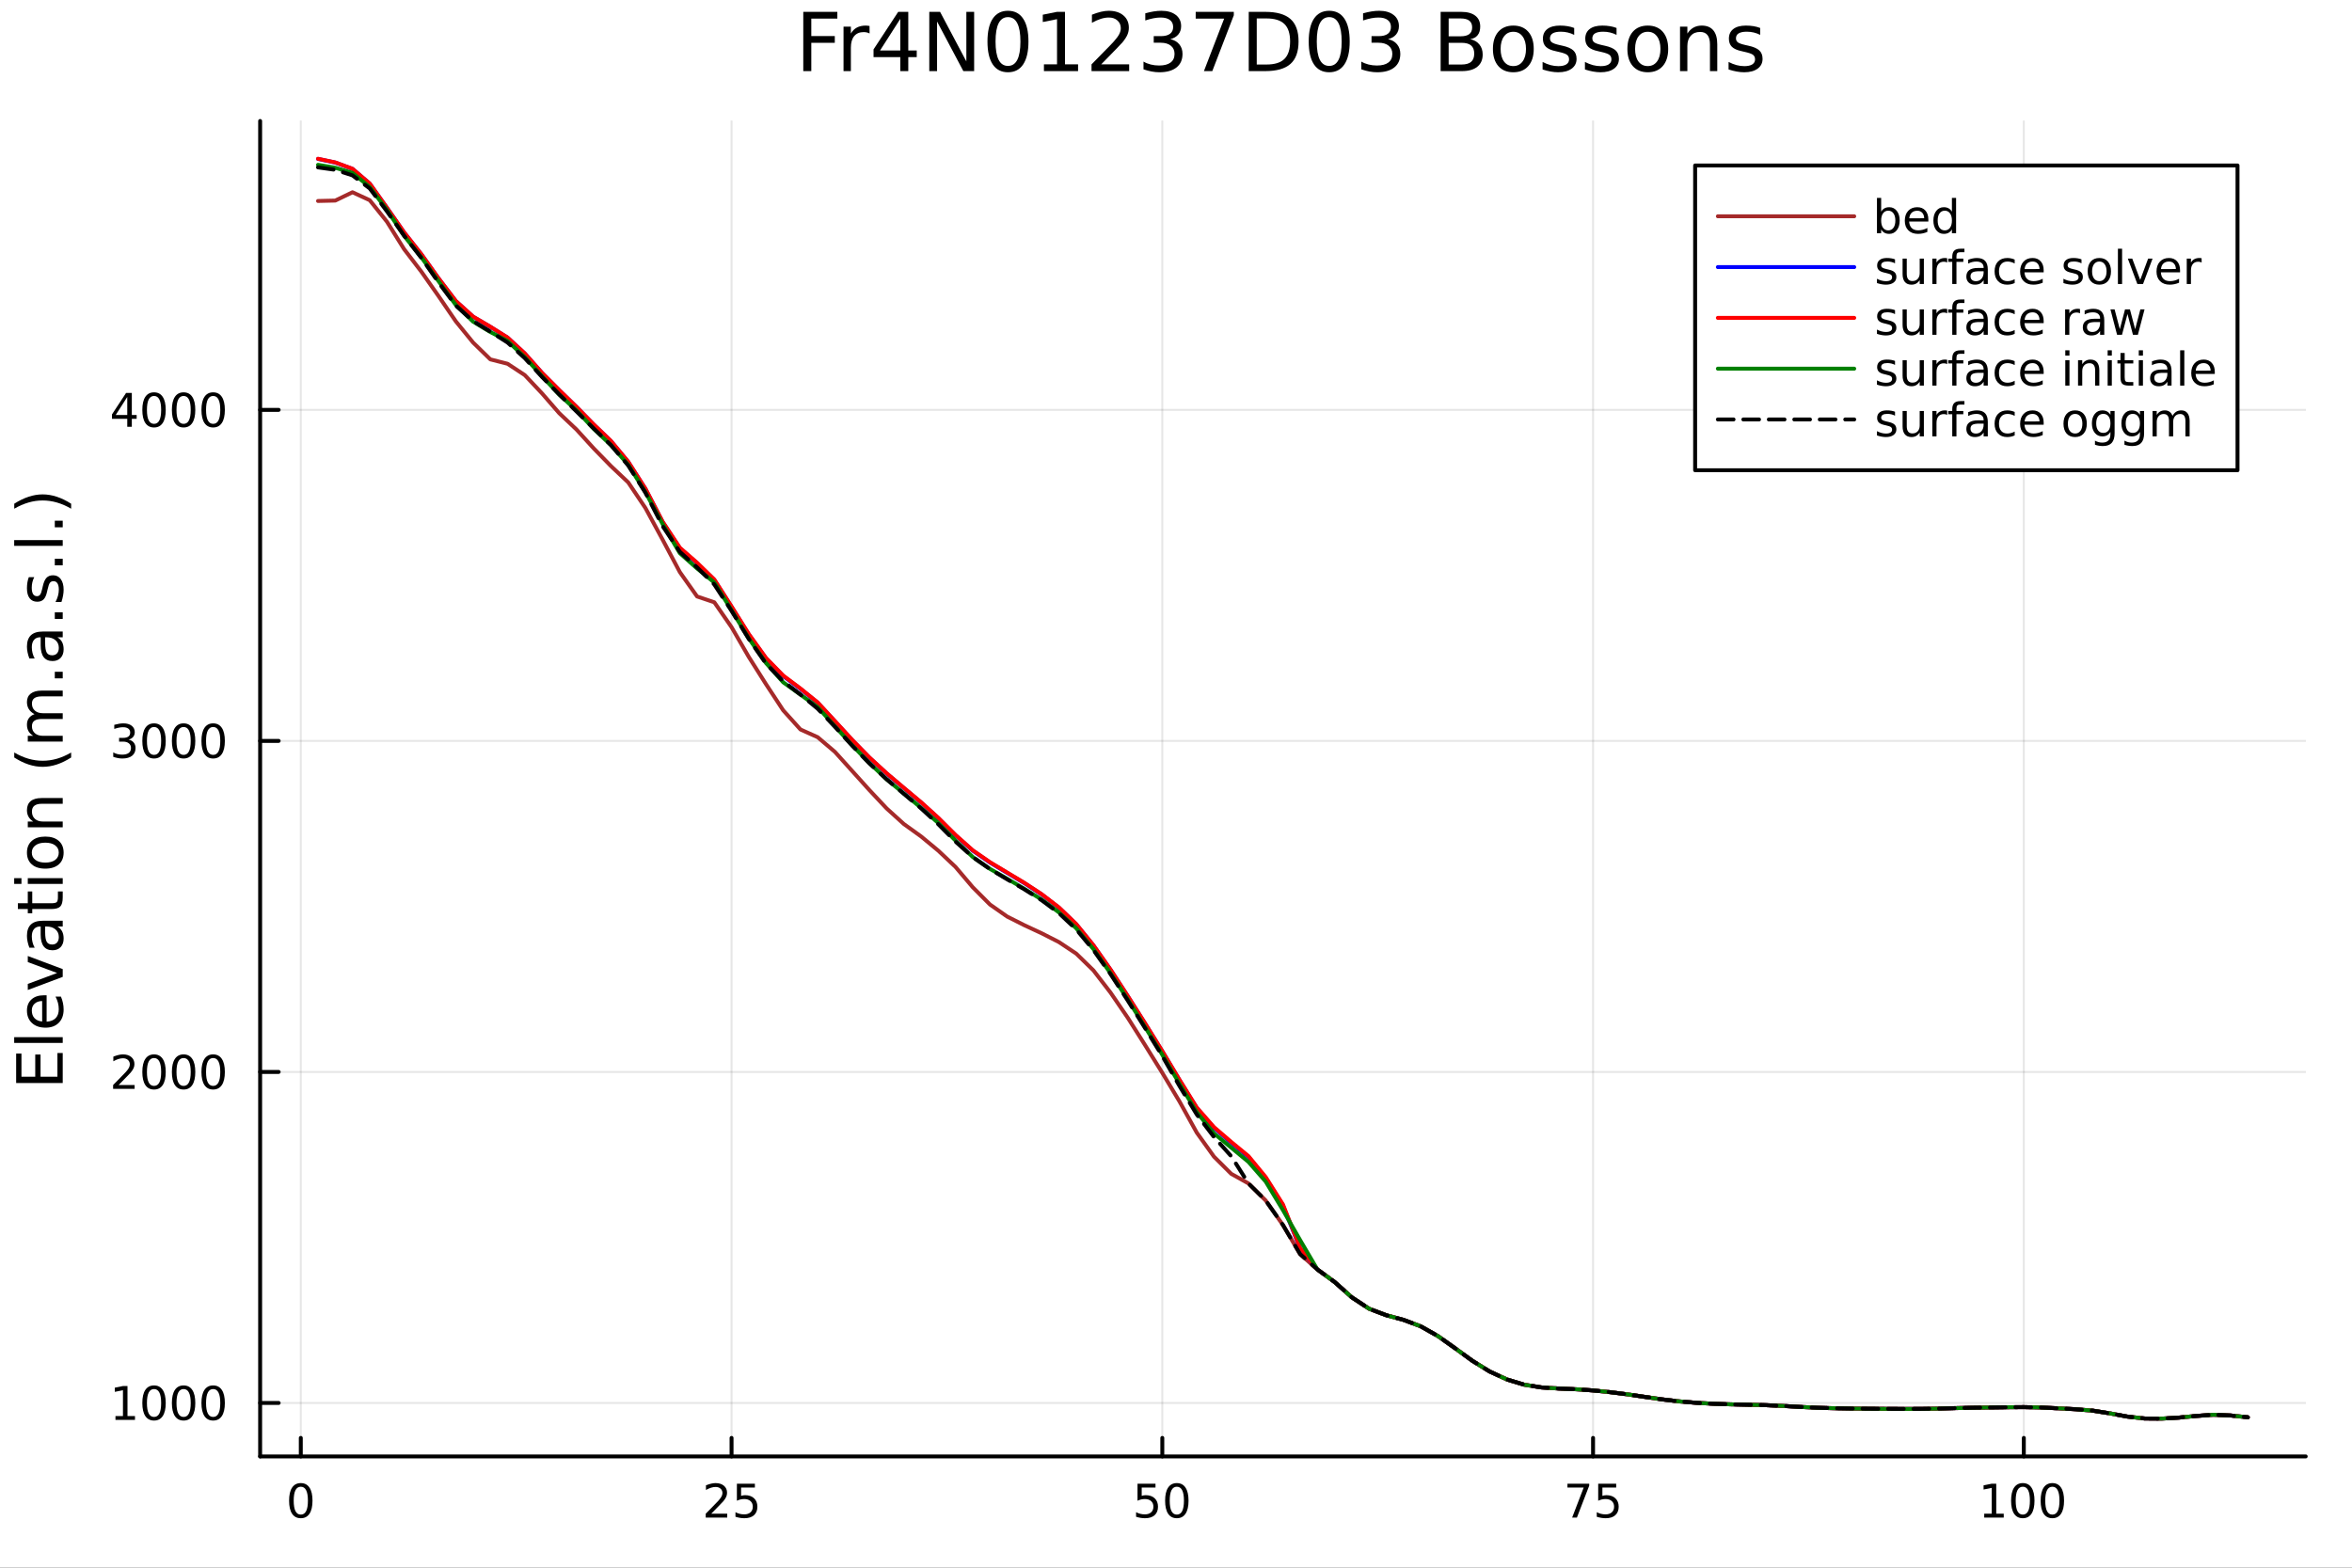<svg xmlns="http://www.w3.org/2000/svg" xmlns:xlink="http://www.w3.org/1999/xlink" width="600" height="400" viewBox="0 0 2400 1600">
<rect x="0" y="0" width="2400" height="1600" fill="#333333" stroke="none"/>
<defs>
  <clipPath id="clip560">
    <rect x="0" y="0" width="2400" height="1600"></rect>
  </clipPath>
</defs>
<path clip-path="url(#clip560)" d="M0 1600 L2400 1600 L2400 0 L0 0  Z" fill="#ffffff" fill-rule="evenodd" fill-opacity="1"></path>
<defs>
  <clipPath id="clip561">
    <rect x="480" y="0" width="1681" height="1600"></rect>
  </clipPath>
</defs>
<path clip-path="url(#clip560)" d="M265.445 1486.45 L2352.76 1486.45 L2352.76 123.472 L265.445 123.472  Z" fill="#ffffff" fill-rule="evenodd" fill-opacity="1"></path>
<defs>
  <clipPath id="clip562">
    <rect x="265" y="123" width="2088" height="1364"></rect>
  </clipPath>
</defs>
<polyline clip-path="url(#clip562)" style="stroke:#000000; stroke-linecap:round; stroke-linejoin:round; stroke-width:2; stroke-opacity:0.1; fill:none" points="306.938,1486.45 306.938,123.472 "></polyline>
<polyline clip-path="url(#clip562)" style="stroke:#000000; stroke-linecap:round; stroke-linejoin:round; stroke-width:2; stroke-opacity:0.1; fill:none" points="746.483,1486.45 746.483,123.472 "></polyline>
<polyline clip-path="url(#clip562)" style="stroke:#000000; stroke-linecap:round; stroke-linejoin:round; stroke-width:2; stroke-opacity:0.1; fill:none" points="1186.03,1486.45 1186.03,123.472 "></polyline>
<polyline clip-path="url(#clip562)" style="stroke:#000000; stroke-linecap:round; stroke-linejoin:round; stroke-width:2; stroke-opacity:0.1; fill:none" points="1625.57,1486.45 1625.57,123.472 "></polyline>
<polyline clip-path="url(#clip562)" style="stroke:#000000; stroke-linecap:round; stroke-linejoin:round; stroke-width:2; stroke-opacity:0.1; fill:none" points="2065.12,1486.45 2065.12,123.472 "></polyline>
<polyline clip-path="url(#clip560)" style="stroke:#000000; stroke-linecap:round; stroke-linejoin:round; stroke-width:4; stroke-opacity:1; fill:none" points="265.445,1486.45 2352.76,1486.45 "></polyline>
<polyline clip-path="url(#clip560)" style="stroke:#000000; stroke-linecap:round; stroke-linejoin:round; stroke-width:4; stroke-opacity:1; fill:none" points="306.938,1486.45 306.938,1467.55 "></polyline>
<polyline clip-path="url(#clip560)" style="stroke:#000000; stroke-linecap:round; stroke-linejoin:round; stroke-width:4; stroke-opacity:1; fill:none" points="746.483,1486.45 746.483,1467.55 "></polyline>
<polyline clip-path="url(#clip560)" style="stroke:#000000; stroke-linecap:round; stroke-linejoin:round; stroke-width:4; stroke-opacity:1; fill:none" points="1186.03,1486.45 1186.03,1467.55 "></polyline>
<polyline clip-path="url(#clip560)" style="stroke:#000000; stroke-linecap:round; stroke-linejoin:round; stroke-width:4; stroke-opacity:1; fill:none" points="1625.57,1486.45 1625.57,1467.55 "></polyline>
<polyline clip-path="url(#clip560)" style="stroke:#000000; stroke-linecap:round; stroke-linejoin:round; stroke-width:4; stroke-opacity:1; fill:none" points="2065.12,1486.45 2065.12,1467.55 "></polyline>
<path clip-path="url(#clip560)" d="M306.938 1517.37 Q303.327 1517.37 301.498 1520.93 Q299.692 1524.47 299.692 1531.6 Q299.692 1538.71 301.498 1542.27 Q303.327 1545.82 306.938 1545.82 Q310.572 1545.82 312.378 1542.27 Q314.206 1538.71 314.206 1531.6 Q314.206 1524.47 312.378 1520.93 Q310.572 1517.37 306.938 1517.37 M306.938 1513.66 Q312.748 1513.66 315.803 1518.27 Q318.882 1522.85 318.882 1531.6 Q318.882 1540.33 315.803 1544.94 Q312.748 1549.52 306.938 1549.52 Q301.128 1549.52 298.049 1544.94 Q294.993 1540.33 294.993 1531.6 Q294.993 1522.85 298.049 1518.27 Q301.128 1513.66 306.938 1513.66 Z" fill="#000000" fill-rule="nonzero" fill-opacity="1"></path><path clip-path="url(#clip560)" d="M725.754 1544.91 L742.073 1544.91 L742.073 1548.85 L720.129 1548.85 L720.129 1544.91 Q722.791 1542.16 727.374 1537.53 Q731.981 1532.88 733.161 1531.53 Q735.406 1529.01 736.286 1527.27 Q737.189 1525.51 737.189 1523.82 Q737.189 1521.07 735.244 1519.33 Q733.323 1517.6 730.221 1517.6 Q728.022 1517.6 725.569 1518.36 Q723.138 1519.13 720.36 1520.68 L720.36 1515.95 Q723.184 1514.82 725.638 1514.24 Q728.092 1513.66 730.129 1513.66 Q735.499 1513.66 738.693 1516.35 Q741.888 1519.03 741.888 1523.52 Q741.888 1525.65 741.078 1527.57 Q740.291 1529.47 738.184 1532.07 Q737.605 1532.74 734.504 1535.95 Q731.402 1539.15 725.754 1544.91 Z" fill="#000000" fill-rule="nonzero" fill-opacity="1"></path><path clip-path="url(#clip560)" d="M751.934 1514.29 L770.29 1514.29 L770.29 1518.22 L756.216 1518.22 L756.216 1526.7 Q757.235 1526.35 758.254 1526.19 Q759.272 1526 760.291 1526 Q766.078 1526 769.457 1529.17 Q772.837 1532.34 772.837 1537.76 Q772.837 1543.34 769.365 1546.44 Q765.892 1549.52 759.573 1549.52 Q757.397 1549.52 755.129 1549.15 Q752.883 1548.78 750.476 1548.04 L750.476 1543.34 Q752.559 1544.47 754.781 1545.03 Q757.004 1545.58 759.48 1545.58 Q763.485 1545.58 765.823 1543.48 Q768.161 1541.37 768.161 1537.76 Q768.161 1534.15 765.823 1532.04 Q763.485 1529.94 759.48 1529.94 Q757.605 1529.94 755.73 1530.35 Q753.879 1530.77 751.934 1531.65 L751.934 1514.29 Z" fill="#000000" fill-rule="nonzero" fill-opacity="1"></path><path clip-path="url(#clip560)" d="M1160.73 1514.29 L1179.08 1514.29 L1179.08 1518.22 L1165.01 1518.22 L1165.01 1526.7 Q1166.03 1526.35 1167.05 1526.19 Q1168.06 1526 1169.08 1526 Q1174.87 1526 1178.25 1529.17 Q1181.63 1532.34 1181.63 1537.76 Q1181.63 1543.34 1178.16 1546.44 Q1174.69 1549.52 1168.37 1549.52 Q1166.19 1549.52 1163.92 1549.15 Q1161.68 1548.78 1159.27 1548.04 L1159.27 1543.34 Q1161.35 1544.47 1163.57 1545.03 Q1165.8 1545.58 1168.27 1545.58 Q1172.28 1545.58 1174.62 1543.48 Q1176.95 1541.37 1176.95 1537.76 Q1176.95 1534.15 1174.62 1532.04 Q1172.28 1529.94 1168.27 1529.94 Q1166.4 1529.94 1164.52 1530.35 Q1162.67 1530.77 1160.73 1531.65 L1160.73 1514.29 Z" fill="#000000" fill-rule="nonzero" fill-opacity="1"></path><path clip-path="url(#clip560)" d="M1200.84 1517.37 Q1197.23 1517.37 1195.4 1520.93 Q1193.6 1524.47 1193.6 1531.6 Q1193.6 1538.71 1195.4 1542.27 Q1197.23 1545.82 1200.84 1545.82 Q1204.48 1545.82 1206.28 1542.27 Q1208.11 1538.71 1208.11 1531.6 Q1208.11 1524.47 1206.28 1520.93 Q1204.48 1517.37 1200.84 1517.37 M1200.84 1513.66 Q1206.65 1513.66 1209.71 1518.27 Q1212.79 1522.85 1212.79 1531.6 Q1212.79 1540.33 1209.71 1544.94 Q1206.65 1549.52 1200.84 1549.52 Q1195.03 1549.52 1191.95 1544.94 Q1188.9 1540.33 1188.9 1531.6 Q1188.9 1522.85 1191.95 1518.27 Q1195.03 1513.66 1200.84 1513.66 Z" fill="#000000" fill-rule="nonzero" fill-opacity="1"></path><path clip-path="url(#clip560)" d="M1599.43 1514.29 L1621.65 1514.29 L1621.65 1516.28 L1609.1 1548.85 L1604.22 1548.85 L1616.02 1518.22 L1599.43 1518.22 L1599.43 1514.29 Z" fill="#000000" fill-rule="nonzero" fill-opacity="1"></path><path clip-path="url(#clip560)" d="M1630.82 1514.29 L1649.17 1514.29 L1649.17 1518.22 L1635.1 1518.22 L1635.1 1526.7 Q1636.12 1526.35 1637.14 1526.19 Q1638.15 1526 1639.17 1526 Q1644.96 1526 1648.34 1529.17 Q1651.72 1532.34 1651.72 1537.76 Q1651.72 1543.34 1648.25 1546.44 Q1644.77 1549.52 1638.45 1549.52 Q1636.28 1549.52 1634.01 1549.15 Q1631.76 1548.78 1629.36 1548.04 L1629.36 1543.34 Q1631.44 1544.47 1633.66 1545.03 Q1635.89 1545.58 1638.36 1545.58 Q1642.37 1545.58 1644.7 1543.48 Q1647.04 1541.37 1647.04 1537.76 Q1647.04 1534.15 1644.7 1532.04 Q1642.37 1529.94 1638.36 1529.94 Q1636.49 1529.94 1634.61 1530.35 Q1632.76 1530.77 1630.82 1531.65 L1630.82 1514.29 Z" fill="#000000" fill-rule="nonzero" fill-opacity="1"></path><path clip-path="url(#clip560)" d="M2024.72 1544.91 L2032.36 1544.91 L2032.36 1518.55 L2024.05 1520.21 L2024.05 1515.95 L2032.32 1514.29 L2036.99 1514.29 L2036.99 1544.91 L2044.63 1544.91 L2044.63 1548.85 L2024.72 1548.85 L2024.72 1544.91 Z" fill="#000000" fill-rule="nonzero" fill-opacity="1"></path><path clip-path="url(#clip560)" d="M2064.08 1517.37 Q2060.46 1517.37 2058.64 1520.93 Q2056.83 1524.47 2056.83 1531.6 Q2056.83 1538.71 2058.64 1542.27 Q2060.46 1545.82 2064.08 1545.82 Q2067.71 1545.82 2069.52 1542.27 Q2071.34 1538.71 2071.34 1531.6 Q2071.34 1524.47 2069.52 1520.93 Q2067.71 1517.37 2064.08 1517.37 M2064.08 1513.66 Q2069.89 1513.66 2072.94 1518.27 Q2076.02 1522.85 2076.02 1531.6 Q2076.02 1540.33 2072.94 1544.94 Q2069.89 1549.52 2064.08 1549.52 Q2058.27 1549.52 2055.19 1544.94 Q2052.13 1540.33 2052.13 1531.6 Q2052.13 1522.85 2055.19 1518.27 Q2058.27 1513.66 2064.08 1513.66 Z" fill="#000000" fill-rule="nonzero" fill-opacity="1"></path><path clip-path="url(#clip560)" d="M2094.24 1517.37 Q2090.63 1517.37 2088.8 1520.93 Q2086.99 1524.47 2086.99 1531.6 Q2086.99 1538.71 2088.8 1542.27 Q2090.63 1545.82 2094.24 1545.82 Q2097.87 1545.82 2099.68 1542.27 Q2101.51 1538.71 2101.51 1531.6 Q2101.51 1524.47 2099.68 1520.93 Q2097.87 1517.37 2094.24 1517.37 M2094.24 1513.66 Q2100.05 1513.66 2103.1 1518.27 Q2106.18 1522.85 2106.18 1531.6 Q2106.18 1540.33 2103.1 1544.94 Q2100.05 1549.52 2094.24 1549.52 Q2088.43 1549.52 2085.35 1544.94 Q2082.29 1540.33 2082.29 1531.6 Q2082.29 1522.85 2085.35 1518.27 Q2088.43 1513.66 2094.24 1513.66 Z" fill="#000000" fill-rule="nonzero" fill-opacity="1"></path><polyline clip-path="url(#clip562)" style="stroke:#000000; stroke-linecap:round; stroke-linejoin:round; stroke-width:2; stroke-opacity:0.1; fill:none" points="265.445,1431.89 2352.76,1431.89 "></polyline>
<polyline clip-path="url(#clip562)" style="stroke:#000000; stroke-linecap:round; stroke-linejoin:round; stroke-width:2; stroke-opacity:0.1; fill:none" points="265.445,1094.04 2352.76,1094.04 "></polyline>
<polyline clip-path="url(#clip562)" style="stroke:#000000; stroke-linecap:round; stroke-linejoin:round; stroke-width:2; stroke-opacity:0.1; fill:none" points="265.445,756.184 2352.76,756.184 "></polyline>
<polyline clip-path="url(#clip562)" style="stroke:#000000; stroke-linecap:round; stroke-linejoin:round; stroke-width:2; stroke-opacity:0.1; fill:none" points="265.445,418.33 2352.76,418.33 "></polyline>
<polyline clip-path="url(#clip560)" style="stroke:#000000; stroke-linecap:round; stroke-linejoin:round; stroke-width:4; stroke-opacity:1; fill:none" points="265.445,1486.45 265.445,123.472 "></polyline>
<polyline clip-path="url(#clip560)" style="stroke:#000000; stroke-linecap:round; stroke-linejoin:round; stroke-width:4; stroke-opacity:1; fill:none" points="265.445,1431.89 284.342,1431.89 "></polyline>
<polyline clip-path="url(#clip560)" style="stroke:#000000; stroke-linecap:round; stroke-linejoin:round; stroke-width:4; stroke-opacity:1; fill:none" points="265.445,1094.04 284.342,1094.04 "></polyline>
<polyline clip-path="url(#clip560)" style="stroke:#000000; stroke-linecap:round; stroke-linejoin:round; stroke-width:4; stroke-opacity:1; fill:none" points="265.445,756.184 284.342,756.184 "></polyline>
<polyline clip-path="url(#clip560)" style="stroke:#000000; stroke-linecap:round; stroke-linejoin:round; stroke-width:4; stroke-opacity:1; fill:none" points="265.445,418.33 284.342,418.33 "></polyline>
<path clip-path="url(#clip560)" d="M117.825 1445.24 L125.464 1445.24 L125.464 1418.87 L117.154 1420.54 L117.154 1416.28 L125.418 1414.61 L130.093 1414.61 L130.093 1445.24 L137.732 1445.24 L137.732 1449.17 L117.825 1449.17 L117.825 1445.24 Z" fill="#000000" fill-rule="nonzero" fill-opacity="1"></path><path clip-path="url(#clip560)" d="M157.177 1417.69 Q153.566 1417.69 151.737 1421.25 Q149.931 1424.8 149.931 1431.93 Q149.931 1439.03 151.737 1442.6 Q153.566 1446.14 157.177 1446.14 Q160.811 1446.14 162.616 1442.6 Q164.445 1439.03 164.445 1431.93 Q164.445 1424.8 162.616 1421.25 Q160.811 1417.69 157.177 1417.69 M157.177 1413.99 Q162.987 1413.99 166.042 1418.59 Q169.121 1423.18 169.121 1431.93 Q169.121 1440.65 166.042 1445.26 Q162.987 1449.84 157.177 1449.84 Q151.366 1449.84 148.288 1445.26 Q145.232 1440.65 145.232 1431.93 Q145.232 1423.18 148.288 1418.59 Q151.366 1413.99 157.177 1413.99 Z" fill="#000000" fill-rule="nonzero" fill-opacity="1"></path><path clip-path="url(#clip560)" d="M187.338 1417.69 Q183.727 1417.69 181.899 1421.25 Q180.093 1424.8 180.093 1431.93 Q180.093 1439.03 181.899 1442.6 Q183.727 1446.14 187.338 1446.14 Q190.973 1446.14 192.778 1442.6 Q194.607 1439.03 194.607 1431.93 Q194.607 1424.8 192.778 1421.25 Q190.973 1417.69 187.338 1417.69 M187.338 1413.99 Q193.149 1413.99 196.204 1418.59 Q199.283 1423.18 199.283 1431.93 Q199.283 1440.65 196.204 1445.26 Q193.149 1449.84 187.338 1449.84 Q181.528 1449.84 178.45 1445.26 Q175.394 1440.65 175.394 1431.93 Q175.394 1423.18 178.45 1418.59 Q181.528 1413.99 187.338 1413.99 Z" fill="#000000" fill-rule="nonzero" fill-opacity="1"></path><path clip-path="url(#clip560)" d="M217.5 1417.69 Q213.889 1417.69 212.061 1421.25 Q210.255 1424.8 210.255 1431.93 Q210.255 1439.03 212.061 1442.6 Q213.889 1446.14 217.5 1446.14 Q221.135 1446.14 222.94 1442.6 Q224.769 1439.03 224.769 1431.93 Q224.769 1424.8 222.94 1421.25 Q221.135 1417.69 217.5 1417.69 M217.5 1413.99 Q223.31 1413.99 226.366 1418.59 Q229.445 1423.18 229.445 1431.93 Q229.445 1440.65 226.366 1445.26 Q223.31 1449.84 217.5 1449.84 Q211.69 1449.84 208.612 1445.26 Q205.556 1440.65 205.556 1431.93 Q205.556 1423.18 208.612 1418.59 Q211.69 1413.99 217.5 1413.99 Z" fill="#000000" fill-rule="nonzero" fill-opacity="1"></path><path clip-path="url(#clip560)" d="M121.043 1107.38 L137.362 1107.38 L137.362 1111.32 L115.418 1111.32 L115.418 1107.38 Q118.08 1104.63 122.663 1100 Q127.269 1095.35 128.45 1094 Q130.695 1091.48 131.575 1089.74 Q132.478 1087.98 132.478 1086.29 Q132.478 1083.54 130.533 1081.8 Q128.612 1080.07 125.51 1080.07 Q123.311 1080.07 120.857 1080.83 Q118.427 1081.6 115.649 1083.15 L115.649 1078.42 Q118.473 1077.29 120.927 1076.71 Q123.38 1076.13 125.418 1076.13 Q130.788 1076.13 133.982 1078.82 Q137.177 1081.5 137.177 1085.99 Q137.177 1088.12 136.367 1090.04 Q135.579 1091.94 133.473 1094.54 Q132.894 1095.21 129.792 1098.42 Q126.691 1101.62 121.043 1107.38 Z" fill="#000000" fill-rule="nonzero" fill-opacity="1"></path><path clip-path="url(#clip560)" d="M157.177 1079.84 Q153.566 1079.84 151.737 1083.4 Q149.931 1086.94 149.931 1094.07 Q149.931 1101.18 151.737 1104.74 Q153.566 1108.29 157.177 1108.29 Q160.811 1108.29 162.616 1104.74 Q164.445 1101.18 164.445 1094.07 Q164.445 1086.94 162.616 1083.4 Q160.811 1079.84 157.177 1079.84 M157.177 1076.13 Q162.987 1076.13 166.042 1080.74 Q169.121 1085.32 169.121 1094.07 Q169.121 1102.8 166.042 1107.41 Q162.987 1111.99 157.177 1111.99 Q151.366 1111.99 148.288 1107.41 Q145.232 1102.8 145.232 1094.07 Q145.232 1085.32 148.288 1080.74 Q151.366 1076.13 157.177 1076.13 Z" fill="#000000" fill-rule="nonzero" fill-opacity="1"></path><path clip-path="url(#clip560)" d="M187.338 1079.84 Q183.727 1079.84 181.899 1083.4 Q180.093 1086.94 180.093 1094.07 Q180.093 1101.18 181.899 1104.74 Q183.727 1108.29 187.338 1108.29 Q190.973 1108.29 192.778 1104.74 Q194.607 1101.18 194.607 1094.07 Q194.607 1086.94 192.778 1083.4 Q190.973 1079.84 187.338 1079.84 M187.338 1076.13 Q193.149 1076.13 196.204 1080.74 Q199.283 1085.32 199.283 1094.07 Q199.283 1102.8 196.204 1107.41 Q193.149 1111.99 187.338 1111.99 Q181.528 1111.99 178.45 1107.41 Q175.394 1102.8 175.394 1094.07 Q175.394 1085.32 178.45 1080.74 Q181.528 1076.13 187.338 1076.13 Z" fill="#000000" fill-rule="nonzero" fill-opacity="1"></path><path clip-path="url(#clip560)" d="M217.5 1079.84 Q213.889 1079.84 212.061 1083.4 Q210.255 1086.94 210.255 1094.07 Q210.255 1101.18 212.061 1104.74 Q213.889 1108.29 217.5 1108.29 Q221.135 1108.29 222.94 1104.74 Q224.769 1101.18 224.769 1094.07 Q224.769 1086.94 222.94 1083.4 Q221.135 1079.84 217.5 1079.84 M217.5 1076.13 Q223.31 1076.13 226.366 1080.74 Q229.445 1085.32 229.445 1094.07 Q229.445 1102.8 226.366 1107.41 Q223.31 1111.99 217.5 1111.99 Q211.69 1111.99 208.612 1107.41 Q205.556 1102.8 205.556 1094.07 Q205.556 1085.32 208.612 1080.74 Q211.69 1076.13 217.5 1076.13 Z" fill="#000000" fill-rule="nonzero" fill-opacity="1"></path><path clip-path="url(#clip560)" d="M131.181 754.83 Q134.538 755.547 136.413 757.816 Q138.311 760.084 138.311 763.418 Q138.311 768.533 134.792 771.334 Q131.274 774.135 124.793 774.135 Q122.617 774.135 120.302 773.695 Q118.01 773.279 115.556 772.422 L115.556 767.908 Q117.501 769.043 119.816 769.621 Q122.13 770.2 124.654 770.2 Q129.052 770.2 131.343 768.464 Q133.658 766.728 133.658 763.418 Q133.658 760.362 131.505 758.649 Q129.376 756.913 125.556 756.913 L121.529 756.913 L121.529 753.071 L125.742 753.071 Q129.191 753.071 131.019 751.705 Q132.848 750.316 132.848 747.723 Q132.848 745.061 130.95 743.649 Q129.075 742.214 125.556 742.214 Q123.635 742.214 121.436 742.631 Q119.237 743.047 116.598 743.927 L116.598 739.76 Q119.26 739.02 121.575 738.649 Q123.913 738.279 125.973 738.279 Q131.297 738.279 134.399 740.71 Q137.501 743.117 137.501 747.237 Q137.501 750.108 135.857 752.098 Q134.214 754.066 131.181 754.83 Z" fill="#000000" fill-rule="nonzero" fill-opacity="1"></path><path clip-path="url(#clip560)" d="M157.177 741.983 Q153.566 741.983 151.737 745.547 Q149.931 749.089 149.931 756.219 Q149.931 763.325 151.737 766.89 Q153.566 770.432 157.177 770.432 Q160.811 770.432 162.616 766.89 Q164.445 763.325 164.445 756.219 Q164.445 749.089 162.616 745.547 Q160.811 741.983 157.177 741.983 M157.177 738.279 Q162.987 738.279 166.042 742.885 Q169.121 747.469 169.121 756.219 Q169.121 764.945 166.042 769.552 Q162.987 774.135 157.177 774.135 Q151.366 774.135 148.288 769.552 Q145.232 764.945 145.232 756.219 Q145.232 747.469 148.288 742.885 Q151.366 738.279 157.177 738.279 Z" fill="#000000" fill-rule="nonzero" fill-opacity="1"></path><path clip-path="url(#clip560)" d="M187.338 741.983 Q183.727 741.983 181.899 745.547 Q180.093 749.089 180.093 756.219 Q180.093 763.325 181.899 766.89 Q183.727 770.432 187.338 770.432 Q190.973 770.432 192.778 766.89 Q194.607 763.325 194.607 756.219 Q194.607 749.089 192.778 745.547 Q190.973 741.983 187.338 741.983 M187.338 738.279 Q193.149 738.279 196.204 742.885 Q199.283 747.469 199.283 756.219 Q199.283 764.945 196.204 769.552 Q193.149 774.135 187.338 774.135 Q181.528 774.135 178.45 769.552 Q175.394 764.945 175.394 756.219 Q175.394 747.469 178.45 742.885 Q181.528 738.279 187.338 738.279 Z" fill="#000000" fill-rule="nonzero" fill-opacity="1"></path><path clip-path="url(#clip560)" d="M217.5 741.983 Q213.889 741.983 212.061 745.547 Q210.255 749.089 210.255 756.219 Q210.255 763.325 212.061 766.89 Q213.889 770.432 217.5 770.432 Q221.135 770.432 222.94 766.89 Q224.769 763.325 224.769 756.219 Q224.769 749.089 222.94 745.547 Q221.135 741.983 217.5 741.983 M217.5 738.279 Q223.31 738.279 226.366 742.885 Q229.445 747.469 229.445 756.219 Q229.445 764.945 226.366 769.552 Q223.31 774.135 217.5 774.135 Q211.69 774.135 208.612 769.552 Q205.556 764.945 205.556 756.219 Q205.556 747.469 208.612 742.885 Q211.69 738.279 217.5 738.279 Z" fill="#000000" fill-rule="nonzero" fill-opacity="1"></path><path clip-path="url(#clip560)" d="M129.862 405.124 L118.056 423.573 L129.862 423.573 L129.862 405.124 M128.635 401.05 L134.515 401.05 L134.515 423.573 L139.445 423.573 L139.445 427.462 L134.515 427.462 L134.515 435.61 L129.862 435.61 L129.862 427.462 L114.26 427.462 L114.26 422.948 L128.635 401.05 Z" fill="#000000" fill-rule="nonzero" fill-opacity="1"></path><path clip-path="url(#clip560)" d="M157.177 404.129 Q153.566 404.129 151.737 407.694 Q149.931 411.236 149.931 418.365 Q149.931 425.472 151.737 429.036 Q153.566 432.578 157.177 432.578 Q160.811 432.578 162.616 429.036 Q164.445 425.472 164.445 418.365 Q164.445 411.236 162.616 407.694 Q160.811 404.129 157.177 404.129 M157.177 400.425 Q162.987 400.425 166.042 405.032 Q169.121 409.615 169.121 418.365 Q169.121 427.092 166.042 431.698 Q162.987 436.282 157.177 436.282 Q151.366 436.282 148.288 431.698 Q145.232 427.092 145.232 418.365 Q145.232 409.615 148.288 405.032 Q151.366 400.425 157.177 400.425 Z" fill="#000000" fill-rule="nonzero" fill-opacity="1"></path><path clip-path="url(#clip560)" d="M187.338 404.129 Q183.727 404.129 181.899 407.694 Q180.093 411.236 180.093 418.365 Q180.093 425.472 181.899 429.036 Q183.727 432.578 187.338 432.578 Q190.973 432.578 192.778 429.036 Q194.607 425.472 194.607 418.365 Q194.607 411.236 192.778 407.694 Q190.973 404.129 187.338 404.129 M187.338 400.425 Q193.149 400.425 196.204 405.032 Q199.283 409.615 199.283 418.365 Q199.283 427.092 196.204 431.698 Q193.149 436.282 187.338 436.282 Q181.528 436.282 178.45 431.698 Q175.394 427.092 175.394 418.365 Q175.394 409.615 178.45 405.032 Q181.528 400.425 187.338 400.425 Z" fill="#000000" fill-rule="nonzero" fill-opacity="1"></path><path clip-path="url(#clip560)" d="M217.5 404.129 Q213.889 404.129 212.061 407.694 Q210.255 411.236 210.255 418.365 Q210.255 425.472 212.061 429.036 Q213.889 432.578 217.5 432.578 Q221.135 432.578 222.94 429.036 Q224.769 425.472 224.769 418.365 Q224.769 411.236 222.94 407.694 Q221.135 404.129 217.5 404.129 M217.5 400.425 Q223.31 400.425 226.366 405.032 Q229.445 409.615 229.445 418.365 Q229.445 427.092 226.366 431.698 Q223.31 436.282 217.5 436.282 Q211.69 436.282 208.612 431.698 Q205.556 427.092 205.556 418.365 Q205.556 409.615 208.612 405.032 Q211.69 400.425 217.5 400.425 Z" fill="#000000" fill-rule="nonzero" fill-opacity="1"></path><path clip-path="url(#clip560)" d="M16.484 1105.34 L16.484 1075.3 L21.895 1075.3 L21.895 1098.91 L35.963 1098.91 L35.963 1076.28 L41.374 1076.28 L41.374 1098.91 L58.593 1098.91 L58.593 1074.72 L64.004 1074.72 L64.004 1105.34 L16.484 1105.34 Z" fill="#000000" fill-rule="nonzero" fill-opacity="1"></path><path clip-path="url(#clip560)" d="M14.479 1064.41 L14.479 1058.55 L64.004 1058.55 L64.004 1064.41 L14.479 1064.41 Z" fill="#000000" fill-rule="nonzero" fill-opacity="1"></path><path clip-path="url(#clip560)" d="M44.716 1015.81 L47.581 1015.81 L47.581 1042.74 Q53.628 1042.35 56.811 1039.11 Q59.962 1035.83 59.962 1030 Q59.962 1026.63 59.134 1023.48 Q58.307 1020.3 56.652 1017.18 L62.19 1017.18 Q63.527 1020.33 64.227 1023.64 Q64.927 1026.95 64.927 1030.35 Q64.927 1038.88 59.962 1043.88 Q54.997 1048.85 46.53 1048.85 Q37.777 1048.85 32.653 1044.14 Q27.497 1039.39 27.497 1031.37 Q27.497 1024.18 32.144 1020.01 Q36.759 1015.81 44.716 1015.81 M42.997 1021.66 Q38.191 1021.73 35.327 1024.37 Q32.462 1026.98 32.462 1031.31 Q32.462 1036.21 35.231 1039.17 Q38 1042.1 43.029 1042.54 L42.997 1021.66 Z" fill="#000000" fill-rule="nonzero" fill-opacity="1"></path><path clip-path="url(#clip560)" d="M28.356 1010.4 L28.356 1004.19 L58.275 993.051 L28.356 981.911 L28.356 975.704 L64.004 989.072 L64.004 997.029 L28.356 1010.4 Z" fill="#000000" fill-rule="nonzero" fill-opacity="1"></path><path clip-path="url(#clip560)" d="M46.085 951.419 Q46.085 958.517 47.708 961.254 Q49.331 963.991 53.246 963.991 Q56.365 963.991 58.211 961.954 Q60.026 959.885 60.026 956.352 Q60.026 951.483 56.588 948.554 Q53.119 945.594 47.39 945.594 L46.085 945.594 L46.085 951.419 M43.666 939.738 L64.004 939.738 L64.004 945.594 L58.593 945.594 Q61.84 947.6 63.399 950.591 Q64.927 953.583 64.927 957.912 Q64.927 963.387 61.872 966.633 Q58.784 969.848 53.628 969.848 Q47.612 969.848 44.557 965.837 Q41.501 961.795 41.501 953.806 L41.501 945.594 L40.928 945.594 Q36.886 945.594 34.69 948.268 Q32.462 950.91 32.462 955.716 Q32.462 958.771 33.194 961.668 Q33.926 964.564 35.39 967.238 L29.98 967.238 Q28.738 964.023 28.133 960.999 Q27.497 957.976 27.497 955.111 Q27.497 947.377 31.507 943.557 Q35.518 939.738 43.666 939.738 Z" fill="#000000" fill-rule="nonzero" fill-opacity="1"></path><path clip-path="url(#clip560)" d="M18.235 921.882 L28.356 921.882 L28.356 909.819 L32.908 909.819 L32.908 921.882 L52.259 921.882 Q56.62 921.882 57.861 920.704 Q59.103 919.495 59.103 915.835 L59.103 909.819 L64.004 909.819 L64.004 915.835 Q64.004 922.614 61.49 925.192 Q58.943 927.77 52.259 927.77 L32.908 927.77 L32.908 932.067 L28.356 932.067 L28.356 927.77 L18.235 927.77 L18.235 921.882 Z" fill="#000000" fill-rule="nonzero" fill-opacity="1"></path><path clip-path="url(#clip560)" d="M28.356 902.117 L28.356 896.26 L64.004 896.26 L64.004 902.117 L28.356 902.117 M14.479 902.117 L14.479 896.26 L21.895 896.26 L21.895 902.117 L14.479 902.117 Z" fill="#000000" fill-rule="nonzero" fill-opacity="1"></path><path clip-path="url(#clip560)" d="M32.462 870.193 Q32.462 874.903 36.154 877.64 Q39.815 880.378 46.212 880.378 Q52.609 880.378 56.302 877.672 Q59.962 874.935 59.962 870.193 Q59.962 865.514 56.27 862.777 Q52.578 860.039 46.212 860.039 Q39.878 860.039 36.186 862.777 Q32.462 865.514 32.462 870.193 M27.497 870.193 Q27.497 862.554 32.462 858.193 Q37.427 853.833 46.212 853.833 Q54.965 853.833 59.962 858.193 Q64.927 862.554 64.927 870.193 Q64.927 877.863 59.962 882.224 Q54.965 886.552 46.212 886.552 Q37.427 886.552 32.462 882.224 Q27.497 877.863 27.497 870.193 Z" fill="#000000" fill-rule="nonzero" fill-opacity="1"></path><path clip-path="url(#clip560)" d="M42.488 814.493 L64.004 814.493 L64.004 820.349 L42.679 820.349 Q37.618 820.349 35.104 822.322 Q32.589 824.296 32.589 828.243 Q32.589 832.985 35.613 835.722 Q38.637 838.46 43.857 838.46 L64.004 838.46 L64.004 844.348 L28.356 844.348 L28.356 838.46 L33.894 838.46 Q30.68 836.359 29.088 833.526 Q27.497 830.662 27.497 826.938 Q27.497 820.795 31.316 817.644 Q35.104 814.493 42.488 814.493 Z" fill="#000000" fill-rule="nonzero" fill-opacity="1"></path><path clip-path="url(#clip560)" d="M14.543 768.023 Q21.863 772.288 29.025 774.357 Q36.186 776.426 43.538 776.426 Q50.891 776.426 58.116 774.357 Q65.309 772.256 72.598 768.023 L72.598 773.116 Q65.118 777.89 57.893 780.277 Q50.668 782.632 43.538 782.632 Q36.441 782.632 29.247 780.277 Q22.054 777.922 14.543 773.116 L14.543 768.023 Z" fill="#000000" fill-rule="nonzero" fill-opacity="1"></path><path clip-path="url(#clip560)" d="M35.199 728.906 Q31.253 726.71 29.375 723.654 Q27.497 720.598 27.497 716.461 Q27.497 710.891 31.412 707.867 Q35.295 704.843 42.488 704.843 L64.004 704.843 L64.004 710.732 L42.679 710.732 Q37.555 710.732 35.072 712.546 Q32.589 714.36 32.589 718.084 Q32.589 722.635 35.613 725.277 Q38.637 727.919 43.857 727.919 L64.004 727.919 L64.004 733.807 L42.679 733.807 Q37.523 733.807 35.072 735.622 Q32.589 737.436 32.589 741.223 Q32.589 745.711 35.645 748.353 Q38.669 750.995 43.857 750.995 L64.004 750.995 L64.004 756.883 L28.356 756.883 L28.356 750.995 L33.894 750.995 Q30.616 748.99 29.056 746.189 Q27.497 743.388 27.497 739.536 Q27.497 735.653 29.47 732.948 Q31.444 730.211 35.199 728.906 Z" fill="#000000" fill-rule="nonzero" fill-opacity="1"></path><path clip-path="url(#clip560)" d="M55.92 692.335 L55.92 685.619 L64.004 685.619 L64.004 692.335 L55.92 692.335 Z" fill="#000000" fill-rule="nonzero" fill-opacity="1"></path><path clip-path="url(#clip560)" d="M46.085 656.241 Q46.085 663.339 47.708 666.076 Q49.331 668.813 53.246 668.813 Q56.365 668.813 58.211 666.776 Q60.026 664.708 60.026 661.175 Q60.026 656.305 56.588 653.377 Q53.119 650.417 47.39 650.417 L46.085 650.417 L46.085 656.241 M43.666 644.56 L64.004 644.56 L64.004 650.417 L58.593 650.417 Q61.84 652.422 63.399 655.414 Q64.927 658.406 64.927 662.734 Q64.927 668.209 61.872 671.455 Q58.784 674.67 53.628 674.67 Q47.612 674.67 44.557 670.66 Q41.501 666.617 41.501 658.628 L41.501 650.417 L40.928 650.417 Q36.886 650.417 34.69 653.09 Q32.462 655.732 32.462 660.538 Q32.462 663.594 33.194 666.49 Q33.926 669.386 35.39 672.06 L29.98 672.06 Q28.738 668.845 28.133 665.822 Q27.497 662.798 27.497 659.933 Q27.497 652.199 31.507 648.38 Q35.518 644.56 43.666 644.56 Z" fill="#000000" fill-rule="nonzero" fill-opacity="1"></path><path clip-path="url(#clip560)" d="M55.92 631.67 L55.92 624.954 L64.004 624.954 L64.004 631.67 L55.92 631.67 Z" fill="#000000" fill-rule="nonzero" fill-opacity="1"></path><path clip-path="url(#clip560)" d="M29.407 589.051 L34.945 589.051 Q33.672 591.534 33.035 594.207 Q32.398 596.881 32.398 599.746 Q32.398 604.106 33.735 606.302 Q35.072 608.467 37.746 608.467 Q39.783 608.467 40.96 606.907 Q42.106 605.347 43.157 600.637 L43.602 598.632 Q44.939 592.393 47.39 589.783 Q49.809 587.141 54.169 587.141 Q59.134 587.141 62.031 591.088 Q64.927 595.003 64.927 601.878 Q64.927 604.743 64.354 607.862 Q63.813 610.949 62.699 614.387 L56.652 614.387 Q58.339 611.14 59.198 607.989 Q60.026 604.838 60.026 601.751 Q60.026 597.613 58.625 595.385 Q57.193 593.157 54.615 593.157 Q52.228 593.157 50.955 594.78 Q49.681 596.372 48.504 601.814 L48.026 603.851 Q46.88 609.294 44.525 611.713 Q42.138 614.132 38 614.132 Q32.971 614.132 30.234 610.567 Q27.497 607.002 27.497 600.446 Q27.497 597.199 27.974 594.335 Q28.452 591.47 29.407 589.051 Z" fill="#000000" fill-rule="nonzero" fill-opacity="1"></path><path clip-path="url(#clip560)" d="M55.92 576.988 L55.92 570.272 L64.004 570.272 L64.004 576.988 L55.92 576.988 Z" fill="#000000" fill-rule="nonzero" fill-opacity="1"></path><path clip-path="url(#clip560)" d="M14.479 557.095 L14.479 551.239 L64.004 551.239 L64.004 557.095 L14.479 557.095 Z" fill="#000000" fill-rule="nonzero" fill-opacity="1"></path><path clip-path="url(#clip560)" d="M55.92 538.157 L55.92 531.442 L64.004 531.442 L64.004 538.157 L55.92 538.157 Z" fill="#000000" fill-rule="nonzero" fill-opacity="1"></path><path clip-path="url(#clip560)" d="M14.543 519.188 L14.543 514.095 Q22.054 509.321 29.247 506.965 Q36.441 504.578 43.538 504.578 Q50.668 504.578 57.893 506.965 Q65.118 509.321 72.598 514.095 L72.598 519.188 Q65.309 514.954 58.116 512.885 Q50.891 510.785 43.538 510.785 Q36.186 510.785 29.025 512.885 Q21.863 514.954 14.543 519.188 Z" fill="#000000" fill-rule="nonzero" fill-opacity="1"></path><path clip-path="url(#clip560)" d="M819.67 12.096 L854.427 12.096 L854.427 18.983 L827.853 18.983 L827.853 36.806 L851.834 36.806 L851.834 43.693 L827.853 43.693 L827.853 72.576 L819.67 72.576 L819.67 12.096 Z" fill="#000000" fill-rule="nonzero" fill-opacity="1"></path><path clip-path="url(#clip560)" d="M887.32 34.173 Q886.064 33.444 884.566 33.12 Q883.107 32.756 881.325 32.756 Q875.005 32.756 871.603 36.888 Q868.24 40.979 868.24 48.676 L868.24 72.576 L860.746 72.576 L860.746 27.206 L868.24 27.206 L868.24 34.254 Q870.59 30.122 874.357 28.138 Q878.125 26.112 883.512 26.112 Q884.282 26.112 885.214 26.234 Q886.145 26.315 887.28 26.517 L887.32 34.173 Z" fill="#000000" fill-rule="nonzero" fill-opacity="1"></path><path clip-path="url(#clip560)" d="M918.674 19.226 L898.015 51.511 L918.674 51.511 L918.674 19.226 M916.527 12.096 L926.816 12.096 L926.816 51.511 L935.445 51.511 L935.445 58.317 L926.816 58.317 L926.816 72.576 L918.674 72.576 L918.674 58.317 L891.371 58.317 L891.371 50.418 L916.527 12.096 Z" fill="#000000" fill-rule="nonzero" fill-opacity="1"></path><path clip-path="url(#clip560)" d="M948.246 12.096 L959.264 12.096 L986.081 62.692 L986.081 12.096 L994.021 12.096 L994.021 72.576 L983.003 72.576 L956.186 21.98 L956.186 72.576 L948.246 72.576 L948.246 12.096 Z" fill="#000000" fill-rule="nonzero" fill-opacity="1"></path><path clip-path="url(#clip560)" d="M1028.53 17.484 Q1022.22 17.484 1019.02 23.722 Q1015.86 29.92 1015.86 42.397 Q1015.86 54.833 1019.02 61.071 Q1022.22 67.269 1028.53 67.269 Q1034.89 67.269 1038.05 61.071 Q1041.25 54.833 1041.25 42.397 Q1041.25 29.92 1038.05 23.722 Q1034.89 17.484 1028.53 17.484 M1028.53 11.002 Q1038.7 11.002 1044.05 19.064 Q1049.44 27.084 1049.44 42.397 Q1049.44 57.669 1044.05 65.73 Q1038.7 73.751 1028.53 73.751 Q1018.37 73.751 1012.98 65.73 Q1007.63 57.669 1007.63 42.397 Q1007.63 27.084 1012.98 19.064 Q1018.37 11.002 1028.53 11.002 Z" fill="#000000" fill-rule="nonzero" fill-opacity="1"></path><path clip-path="url(#clip560)" d="M1065.24 65.689 L1078.6 65.689 L1078.6 19.55 L1064.06 22.466 L1064.06 15.013 L1078.52 12.096 L1086.71 12.096 L1086.71 65.689 L1100.07 65.689 L1100.07 72.576 L1065.24 72.576 L1065.24 65.689 Z" fill="#000000" fill-rule="nonzero" fill-opacity="1"></path><path clip-path="url(#clip560)" d="M1123.65 65.689 L1152.21 65.689 L1152.21 72.576 L1113.81 72.576 L1113.81 65.689 Q1118.46 60.869 1126.49 52.767 Q1134.55 44.625 1136.61 42.275 Q1140.54 37.86 1142.08 34.822 Q1143.66 31.743 1143.66 28.786 Q1143.66 23.965 1140.26 20.927 Q1136.9 17.889 1131.47 17.889 Q1127.62 17.889 1123.33 19.226 Q1119.07 20.562 1114.21 23.276 L1114.21 15.013 Q1119.15 13.028 1123.45 12.015 Q1127.74 11.002 1131.31 11.002 Q1140.7 11.002 1146.29 15.701 Q1151.88 20.4 1151.88 28.259 Q1151.88 31.986 1150.47 35.348 Q1149.09 38.67 1145.4 43.207 Q1144.39 44.382 1138.96 50.013 Q1133.53 55.603 1123.65 65.689 Z" fill="#000000" fill-rule="nonzero" fill-opacity="1"></path><path clip-path="url(#clip560)" d="M1194.18 39.966 Q1200.05 41.222 1203.33 45.192 Q1206.65 49.162 1206.65 54.995 Q1206.65 63.948 1200.5 68.849 Q1194.34 73.751 1183 73.751 Q1179.19 73.751 1175.14 72.981 Q1171.13 72.252 1166.83 70.753 L1166.83 62.854 Q1170.24 64.839 1174.29 65.852 Q1178.34 66.864 1182.75 66.864 Q1190.45 66.864 1194.46 63.826 Q1198.51 60.788 1198.51 54.995 Q1198.51 49.648 1194.74 46.65 Q1191.02 43.612 1184.33 43.612 L1177.28 43.612 L1177.28 36.888 L1184.66 36.888 Q1190.69 36.888 1193.89 34.498 Q1197.09 32.067 1197.09 27.53 Q1197.09 22.871 1193.77 20.4 Q1190.49 17.889 1184.33 17.889 Q1180.97 17.889 1177.12 18.618 Q1173.27 19.347 1168.66 20.887 L1168.66 13.595 Q1173.31 12.299 1177.36 11.65 Q1181.46 11.002 1185.06 11.002 Q1194.38 11.002 1199.81 15.256 Q1205.24 19.469 1205.24 26.679 Q1205.24 31.702 1202.36 35.186 Q1199.48 38.629 1194.18 39.966 Z" fill="#000000" fill-rule="nonzero" fill-opacity="1"></path><path clip-path="url(#clip560)" d="M1220.1 12.096 L1258.99 12.096 L1258.99 15.58 L1237.03 72.576 L1228.49 72.576 L1249.15 18.983 L1220.1 18.983 L1220.1 12.096 Z" fill="#000000" fill-rule="nonzero" fill-opacity="1"></path><path clip-path="url(#clip560)" d="M1282.4 18.82 L1282.4 65.852 L1292.29 65.852 Q1304.81 65.852 1310.6 60.18 Q1316.43 54.509 1316.43 42.275 Q1316.43 30.122 1310.6 24.492 Q1304.81 18.82 1292.29 18.82 L1282.4 18.82 M1274.22 12.096 L1291.03 12.096 Q1308.61 12.096 1316.84 19.428 Q1325.06 26.72 1325.06 42.275 Q1325.06 57.912 1316.8 65.244 Q1308.53 72.576 1291.03 72.576 L1274.22 72.576 L1274.22 12.096 Z" fill="#000000" fill-rule="nonzero" fill-opacity="1"></path><path clip-path="url(#clip560)" d="M1356.33 17.484 Q1350.01 17.484 1346.81 23.722 Q1343.65 29.92 1343.65 42.397 Q1343.65 54.833 1346.81 61.071 Q1350.01 67.269 1356.33 67.269 Q1362.69 67.269 1365.85 61.071 Q1369.05 54.833 1369.05 42.397 Q1369.05 29.92 1365.85 23.722 Q1362.69 17.484 1356.33 17.484 M1356.33 11.002 Q1366.5 11.002 1371.85 19.064 Q1377.24 27.084 1377.24 42.397 Q1377.24 57.669 1371.85 65.73 Q1366.5 73.751 1356.33 73.751 Q1346.17 73.751 1340.78 65.73 Q1335.43 57.669 1335.43 42.397 Q1335.43 27.084 1340.78 19.064 Q1346.17 11.002 1356.33 11.002 Z" fill="#000000" fill-rule="nonzero" fill-opacity="1"></path><path clip-path="url(#clip560)" d="M1416.41 39.966 Q1422.28 41.222 1425.56 45.192 Q1428.89 49.162 1428.89 54.995 Q1428.89 63.948 1422.73 68.849 Q1416.57 73.751 1405.23 73.751 Q1401.42 73.751 1397.37 72.981 Q1393.36 72.252 1389.07 70.753 L1389.07 62.854 Q1392.47 64.839 1396.52 65.852 Q1400.57 66.864 1404.99 66.864 Q1412.68 66.864 1416.69 63.826 Q1420.74 60.788 1420.74 54.995 Q1420.74 49.648 1416.98 46.65 Q1413.25 43.612 1406.57 43.612 L1399.52 43.612 L1399.52 36.888 L1406.89 36.888 Q1412.92 36.888 1416.13 34.498 Q1419.33 32.067 1419.33 27.53 Q1419.33 22.871 1416 20.4 Q1412.72 17.889 1406.57 17.889 Q1403.2 17.889 1399.35 18.618 Q1395.51 19.347 1390.89 20.887 L1390.89 13.595 Q1395.55 12.299 1399.6 11.65 Q1403.69 11.002 1407.29 11.002 Q1416.61 11.002 1422.04 15.256 Q1427.47 19.469 1427.47 26.679 Q1427.47 31.702 1424.59 35.186 Q1421.72 38.629 1416.41 39.966 Z" fill="#000000" fill-rule="nonzero" fill-opacity="1"></path><path clip-path="url(#clip560)" d="M1478.23 43.693 L1478.23 65.852 L1491.35 65.852 Q1497.95 65.852 1501.11 63.137 Q1504.31 60.383 1504.31 54.752 Q1504.31 49.081 1501.11 46.407 Q1497.95 43.693 1491.35 43.693 L1478.23 43.693 M1478.23 18.82 L1478.23 37.05 L1490.34 37.05 Q1496.33 37.05 1499.25 34.822 Q1502.21 32.553 1502.21 27.935 Q1502.21 23.358 1499.25 21.089 Q1496.33 18.82 1490.34 18.82 L1478.23 18.82 M1470.04 12.096 L1490.95 12.096 Q1500.3 12.096 1505.37 15.985 Q1510.43 19.874 1510.43 27.044 Q1510.43 32.594 1507.84 35.875 Q1505.25 39.156 1500.22 39.966 Q1506.26 41.263 1509.58 45.394 Q1512.94 49.486 1512.94 55.643 Q1512.94 63.745 1507.43 68.16 Q1501.92 72.576 1491.76 72.576 L1470.04 72.576 L1470.04 12.096 Z" fill="#000000" fill-rule="nonzero" fill-opacity="1"></path><path clip-path="url(#clip560)" d="M1544.21 32.431 Q1538.22 32.431 1534.74 37.131 Q1531.25 41.789 1531.25 49.931 Q1531.25 58.074 1534.7 62.773 Q1538.18 67.431 1544.21 67.431 Q1550.17 67.431 1553.65 62.732 Q1557.14 58.033 1557.14 49.931 Q1557.14 41.87 1553.65 37.171 Q1550.17 32.431 1544.21 32.431 M1544.21 26.112 Q1553.94 26.112 1559.49 32.431 Q1565.04 38.751 1565.04 49.931 Q1565.04 61.071 1559.49 67.431 Q1553.94 73.751 1544.21 73.751 Q1534.45 73.751 1528.9 67.431 Q1523.39 61.071 1523.39 49.931 Q1523.39 38.751 1528.9 32.431 Q1534.45 26.112 1544.21 26.112 Z" fill="#000000" fill-rule="nonzero" fill-opacity="1"></path><path clip-path="url(#clip560)" d="M1606.32 28.543 L1606.32 35.591 Q1603.16 33.971 1599.75 33.161 Q1596.35 32.35 1592.7 32.35 Q1587.15 32.35 1584.36 34.052 Q1581.6 35.753 1581.6 39.156 Q1581.6 41.749 1583.59 43.248 Q1585.57 44.706 1591.57 46.043 L1594.12 46.61 Q1602.06 48.311 1605.38 51.43 Q1608.75 54.509 1608.75 60.059 Q1608.75 66.378 1603.72 70.064 Q1598.74 73.751 1589.99 73.751 Q1586.34 73.751 1582.37 73.022 Q1578.44 72.333 1574.07 70.915 L1574.07 63.218 Q1578.2 65.365 1582.21 66.459 Q1586.22 67.512 1590.15 67.512 Q1595.42 67.512 1598.25 65.73 Q1601.09 63.907 1601.09 60.626 Q1601.09 57.588 1599.02 55.967 Q1597 54.347 1590.07 52.848 L1587.48 52.24 Q1580.55 50.782 1577.47 47.785 Q1574.39 44.746 1574.39 39.48 Q1574.39 33.08 1578.93 29.596 Q1583.47 26.112 1591.81 26.112 Q1595.94 26.112 1599.59 26.72 Q1603.24 27.327 1606.32 28.543 Z" fill="#000000" fill-rule="nonzero" fill-opacity="1"></path><path clip-path="url(#clip560)" d="M1649.54 28.543 L1649.54 35.591 Q1646.38 33.971 1642.98 33.161 Q1639.57 32.35 1635.93 32.35 Q1630.38 32.35 1627.58 34.052 Q1624.83 35.753 1624.83 39.156 Q1624.83 41.749 1626.81 43.248 Q1628.8 44.706 1634.79 46.043 L1637.35 46.61 Q1645.28 48.311 1648.61 51.43 Q1651.97 54.509 1651.97 60.059 Q1651.97 66.378 1646.95 70.064 Q1641.96 73.751 1633.21 73.751 Q1629.57 73.751 1625.6 73.022 Q1621.67 72.333 1617.29 70.915 L1617.29 63.218 Q1621.43 65.365 1625.44 66.459 Q1629.45 67.512 1633.38 67.512 Q1638.64 67.512 1641.48 65.73 Q1644.31 63.907 1644.31 60.626 Q1644.31 57.588 1642.25 55.967 Q1640.22 54.347 1633.29 52.848 L1630.7 52.24 Q1623.77 50.782 1620.7 47.785 Q1617.62 44.746 1617.62 39.48 Q1617.62 33.08 1622.15 29.596 Q1626.69 26.112 1635.04 26.112 Q1639.17 26.112 1642.81 26.72 Q1646.46 27.327 1649.54 28.543 Z" fill="#000000" fill-rule="nonzero" fill-opacity="1"></path><path clip-path="url(#clip560)" d="M1681.42 32.431 Q1675.42 32.431 1671.94 37.131 Q1668.46 41.789 1668.46 49.931 Q1668.46 58.074 1671.9 62.773 Q1675.38 67.431 1681.42 67.431 Q1687.37 67.431 1690.86 62.732 Q1694.34 58.033 1694.34 49.931 Q1694.34 41.87 1690.86 37.171 Q1687.37 32.431 1681.42 32.431 M1681.42 26.112 Q1691.14 26.112 1696.69 32.431 Q1702.24 38.751 1702.24 49.931 Q1702.24 61.071 1696.69 67.431 Q1691.14 73.751 1681.42 73.751 Q1671.66 73.751 1666.11 67.431 Q1660.6 61.071 1660.6 49.931 Q1660.6 38.751 1666.11 32.431 Q1671.66 26.112 1681.42 26.112 Z" fill="#000000" fill-rule="nonzero" fill-opacity="1"></path><path clip-path="url(#clip560)" d="M1752.31 45.192 L1752.31 72.576 L1744.86 72.576 L1744.86 45.435 Q1744.86 38.994 1742.34 35.794 Q1739.83 32.594 1734.81 32.594 Q1728.77 32.594 1725.29 36.442 Q1721.81 40.29 1721.81 46.934 L1721.81 72.576 L1714.31 72.576 L1714.31 27.206 L1721.81 27.206 L1721.81 34.254 Q1724.48 30.163 1728.09 28.138 Q1731.73 26.112 1736.47 26.112 Q1744.29 26.112 1748.3 30.973 Q1752.31 35.794 1752.31 45.192 Z" fill="#000000" fill-rule="nonzero" fill-opacity="1"></path><path clip-path="url(#clip560)" d="M1796.1 28.543 L1796.1 35.591 Q1792.94 33.971 1789.54 33.161 Q1786.13 32.35 1782.49 32.35 Q1776.94 32.35 1774.14 34.052 Q1771.39 35.753 1771.39 39.156 Q1771.39 41.749 1773.37 43.248 Q1775.36 44.706 1781.35 46.043 L1783.91 46.61 Q1791.85 48.311 1795.17 51.43 Q1798.53 54.509 1798.53 60.059 Q1798.53 66.378 1793.51 70.064 Q1788.52 73.751 1779.77 73.751 Q1776.13 73.751 1772.16 73.022 Q1768.23 72.333 1763.85 70.915 L1763.85 63.218 Q1767.99 65.365 1772 66.459 Q1776.01 67.512 1779.94 67.512 Q1785.2 67.512 1788.04 65.73 Q1790.87 63.907 1790.87 60.626 Q1790.87 57.588 1788.81 55.967 Q1786.78 54.347 1779.86 52.848 L1777.26 52.24 Q1770.34 50.782 1767.26 47.785 Q1764.18 44.746 1764.18 39.48 Q1764.18 33.08 1768.72 29.596 Q1773.25 26.112 1781.6 26.112 Q1785.73 26.112 1789.38 26.72 Q1793.02 27.327 1796.1 28.543 Z" fill="#000000" fill-rule="nonzero" fill-opacity="1"></path><polyline clip-path="url(#clip562)" style="stroke:#a52a2a; stroke-linecap:round; stroke-linejoin:round; stroke-width:4; stroke-opacity:1; fill:none" points="324.52,205.114 342.101,204.709 359.683,196.222 377.265,204.325 394.847,226.276 412.429,254.391 430.01,277.33 447.592,302.344 465.174,328.026 482.756,349.61 500.338,366.774 517.919,371.269 535.501,382.839 553.083,401.488 570.665,421.721 588.247,438.351 605.828,457.64 623.41,475.673 640.992,492.276 658.574,518.449 676.156,550.804 693.737,583.928 711.319,608.766 728.901,614.694 746.483,640.103 764.065,670.478 781.646,698.289 799.228,725.018 816.81,744.518 834.392,752.408 851.974,767.383 869.555,786.863 887.137,806.375 904.719,825.083 922.301,841.007 939.883,853.666 957.464,868.229 975.046,884.835 992.628,905.563 1010.21,923.187 1027.79,935.498 1045.37,944.347 1062.96,952.535 1080.54,961.505 1098.12,973.208 1115.7,990.346 1133.28,1013.18 1150.86,1038.85 1168.45,1066.67 1186.03,1094.97 1203.61,1124.26 1221.19,1155.98 1238.77,1180.5 1256.35,1198.02 1273.94,1207.83 1291.52,1225.23 1309.1,1250.21 1326.68,1280 1344.26,1295.63 1361.85,1308.42 1379.43,1324.1 1397.01,1335.7 1414.59,1342.35 1432.17,1347.08 1449.75,1353.67 1467.34,1363.65 1484.92,1376.12 1502.5,1388.91 1520.08,1399.79 1537.66,1407.89 1555.25,1413.23 1572.83,1416.02 1590.41,1417.14 1607.99,1417.89 1625.57,1419.1 1643.15,1420.88 1660.74,1423.11 1678.32,1425.68 1695.9,1428.21 1713.48,1430.27 1731.06,1431.74 1748.65,1432.7 1766.23,1433.3 1783.81,1433.69 1801.39,1434.12 1818.97,1434.89 1836.55,1435.89 1854.14,1436.74 1871.72,1437.26 1889.3,1437.56 1906.88,1437.76 1924.46,1437.88 1942.05,1437.96 1959.63,1437.92 1977.21,1437.64 1994.79,1437.15 2012.37,1436.74 2029.95,1436.5 2047.54,1436.26 2065.12,1436.13 2082.7,1436.51 2100.28,1437.35 2117.86,1438.26 2135.44,1439.72 2153.03,1442.5 2170.61,1445.76 2188.19,1447.72 2205.77,1447.87 2223.35,1446.83 2240.94,1445.15 2258.52,1443.92 2276.1,1444.66 2293.68,1446.49 "></polyline>
<polyline clip-path="url(#clip562)" style="stroke:#0000ff; stroke-linecap:round; stroke-linejoin:round; stroke-width:4; stroke-opacity:1; fill:none" points="324.52,162.2 342.101,165.909 359.683,172.426 377.265,187.455 394.847,212.163 412.429,237.385 430.01,259.661 447.592,284.324 465.174,307.408 482.756,323.297 500.338,333.61 517.919,344.633 535.501,360.847 553.083,380.68 570.665,398.318 588.247,415.426 605.828,433.379 623.41,450.266 640.992,471.406 658.574,498.946 676.156,532.763 693.737,559.589 711.319,574.897 728.901,591.913 746.483,619.397 764.065,647.533 781.646,672.014 799.228,690.041 816.81,703.141 834.392,717.286 851.974,736.24 869.555,755.395 887.137,773.358 904.719,789.498 922.301,804.372 939.883,819.098 957.464,835.02 975.046,852.558 992.628,868.224 1010.21,880.378 1027.79,890.924 1045.37,901.45 1062.96,912.939 1080.54,926.417 1098.12,943.279 1115.7,964.905 1133.28,989.889 1150.86,1016.9 1168.45,1044.67 1186.03,1073.07 1203.61,1102.44 1221.19,1130.85 1238.77,1151.1 1256.35,1166.36 1273.94,1180.88 1291.52,1202.25 1309.1,1230.22 1326.68,1274.2 1344.26,1295.63 1361.85,1308.42 1379.43,1324.1 1397.01,1335.7 1414.59,1342.35 1432.17,1347.08 1449.75,1353.67 1467.34,1363.65 1484.92,1376.12 1502.5,1388.91 1520.08,1399.79 1537.66,1407.89 1555.25,1413.23 1572.83,1416.02 1590.41,1417.14 1607.99,1417.89 1625.57,1419.1 1643.15,1420.88 1660.74,1423.11 1678.32,1425.68 1695.9,1428.21 1713.48,1430.27 1731.06,1431.74 1748.65,1432.7 1766.23,1433.3 1783.81,1433.69 1801.39,1434.12 1818.97,1434.89 1836.55,1435.89 1854.14,1436.74 1871.72,1437.26 1889.3,1437.56 1906.88,1437.76 1924.46,1437.88 1942.05,1437.96 1959.63,1437.92 1977.21,1437.64 1994.79,1437.15 2012.37,1436.74 2029.95,1436.5 2047.54,1436.26 2065.12,1436.13 2082.7,1436.51 2100.28,1437.35 2117.86,1438.26 2135.44,1439.72 2153.03,1442.5 2170.61,1445.76 2188.19,1447.72 2205.77,1447.87 2223.35,1446.83 2240.94,1445.15 2258.52,1443.92 2276.1,1444.66 2293.68,1446.49 "></polyline>
<polyline clip-path="url(#clip562)" style="stroke:#ff0000; stroke-linecap:round; stroke-linejoin:round; stroke-width:4; stroke-opacity:1; fill:none" points="324.52,162.047 342.101,165.76 359.683,172.288 377.265,187.325 394.847,212.027 412.429,237.237 430.01,259.516 447.592,284.173 465.174,307.242 482.756,323.12 500.338,333.45 517.919,344.49 535.501,360.709 553.083,380.528 570.665,398.142 588.247,415.233 605.828,433.161 623.41,450.038 640.992,471.178 658.574,498.676 676.156,532.415 693.737,559.016 711.319,574.346 728.901,591.471 746.483,618.955 764.065,647.078 781.646,671.514 799.228,689.538 816.81,702.704 834.392,716.917 851.974,735.911 869.555,755.076 887.137,773.038 904.719,789.177 922.301,804.058 939.883,818.788 957.464,834.704 975.046,852.21 992.628,867.839 1010.21,879.988 1027.79,890.548 1045.37,901.094 1062.96,912.607 1080.54,926.111 1098.12,943.002 1115.7,964.647 1133.28,989.638 1150.86,1016.64 1168.45,1044.39 1186.03,1072.76 1203.61,1102.09 1221.19,1130.34 1238.77,1150.38 1256.35,1165.46 1273.94,1179.96 1291.52,1201.31 1309.1,1229.21 1326.68,1273.68 1344.26,1295.63 1361.85,1308.42 1379.43,1324.1 1397.01,1335.7 1414.59,1342.35 1432.17,1347.08 1449.75,1353.67 1467.34,1363.65 1484.92,1376.12 1502.5,1388.91 1520.08,1399.79 1537.66,1407.89 1555.25,1413.23 1572.83,1416.02 1590.41,1417.14 1607.99,1417.89 1625.57,1419.1 1643.15,1420.88 1660.74,1423.11 1678.32,1425.68 1695.9,1428.21 1713.48,1430.27 1731.06,1431.74 1748.65,1432.7 1766.23,1433.3 1783.81,1433.69 1801.39,1434.12 1818.97,1434.89 1836.55,1435.89 1854.14,1436.74 1871.72,1437.26 1889.3,1437.56 1906.88,1437.76 1924.46,1437.88 1942.05,1437.96 1959.63,1437.92 1977.21,1437.64 1994.79,1437.15 2012.37,1436.74 2029.95,1436.5 2047.54,1436.26 2065.12,1436.13 2082.7,1436.51 2100.28,1437.35 2117.86,1438.26 2135.44,1439.72 2153.03,1442.5 2170.61,1445.76 2188.19,1447.72 2205.77,1447.87 2223.35,1446.83 2240.94,1445.15 2258.52,1443.92 2276.1,1444.66 2293.68,1446.49 "></polyline>
<polyline clip-path="url(#clip562)" style="stroke:#008000; stroke-linecap:round; stroke-linejoin:round; stroke-width:4; stroke-opacity:1; fill:none" points="324.52,168.229 342.101,171.203 359.683,176.452 377.265,190.914 394.847,214.2 412.429,240.798 430.01,262.698 447.592,287.099 465.174,311.294 482.756,328.274 500.338,338.841 517.919,348.04 535.501,364.537 553.083,383.984 570.665,402.815 588.247,418.856 605.828,437.723 623.41,454.331 640.992,474.24 658.574,502.294 676.156,534.887 693.737,564.616 711.319,580.207 728.901,594.531 746.483,622.784 764.065,651.493 781.646,676.729 799.228,696.381 816.81,708.951 834.392,721.712 851.974,741.269 869.555,760.606 887.137,778.759 904.719,795.348 922.301,809.826 939.883,824.537 957.464,840.021 975.046,857.977 992.628,874.67 1010.21,886.822 1027.79,896.929 1045.37,907.215 1062.96,918.123 1080.54,931.216 1098.12,947.318 1115.7,968.564 1133.28,993.437 1150.86,1020.19 1168.45,1048.3 1186.03,1076.5 1203.61,1106.17 1221.19,1135.1 1238.77,1156.81 1256.35,1171.31 1273.94,1185.85 1291.52,1205.94 1309.1,1234.99 1326.68,1265.69 1344.26,1295.63 1361.85,1308.42 1379.43,1324.1 1397.01,1335.7 1414.59,1342.35 1432.17,1347.08 1449.75,1353.67 1467.34,1363.65 1484.92,1376.12 1502.5,1388.91 1520.08,1399.79 1537.66,1407.89 1555.25,1413.23 1572.83,1416.02 1590.41,1417.14 1607.99,1417.89 1625.57,1419.1 1643.15,1420.88 1660.74,1423.11 1678.32,1425.68 1695.9,1428.21 1713.48,1430.27 1731.06,1431.74 1748.65,1432.7 1766.23,1433.3 1783.81,1433.69 1801.39,1434.12 1818.97,1434.89 1836.55,1435.89 1854.14,1436.74 1871.72,1437.26 1889.3,1437.56 1906.88,1437.76 1924.46,1437.88 1942.05,1437.96 1959.63,1437.92 1977.21,1437.64 1994.79,1437.15 2012.37,1436.74 2029.95,1436.5 2047.54,1436.26 2065.12,1436.13 2082.7,1436.51 2100.28,1437.35 2117.86,1438.26 2135.44,1439.72 2153.03,1442.5 2170.61,1445.76 2188.19,1447.72 2205.77,1447.87 2223.35,1446.83 2240.94,1445.15 2258.52,1443.92 2276.1,1444.66 2293.68,1446.49 "></polyline>
<polyline clip-path="url(#clip562)" style="stroke:#000000; stroke-linecap:round; stroke-linejoin:round; stroke-width:4; stroke-opacity:1; fill:none" stroke-dasharray="16, 10" points="324.52,170.826 342.101,173.31 359.683,178.982 377.265,192.313 394.847,215.721 412.429,240.58 430.01,263.276 447.592,288.429 465.174,311.937 482.756,327.74 500.338,338.449 517.919,349.605 535.501,365.547 553.083,384.727 570.665,402.569 588.247,419.905 605.828,437.286 623.41,454.258 640.992,475.046 658.574,502.785 676.156,536.948 693.737,563.216 711.319,579.061 728.901,596.554 746.483,623.484 764.065,652.123 781.646,677.295 799.228,695.39 816.81,708.834 834.392,723.338 851.974,741.765 869.555,761.023 887.137,779.117 904.719,795.339 922.301,810.196 939.883,825.015 957.464,841.249 975.046,858.987 992.628,874.758 1010.21,887.043 1027.79,897.493 1045.37,907.733 1062.96,918.844 1080.54,931.925 1098.12,948.449 1115.7,969.583 1133.28,994.315 1150.86,1021.29 1168.45,1049.29 1186.03,1077.79 1203.61,1108.48 1221.19,1137.44 1238.77,1160.44 1256.35,1180.02 1273.94,1207.83 1291.52,1225.23 1309.1,1250.21 1326.68,1280 1344.26,1295.63 1361.85,1308.42 1379.43,1324.1 1397.01,1335.7 1414.59,1342.35 1432.17,1347.08 1449.75,1353.67 1467.34,1363.65 1484.92,1376.12 1502.5,1388.91 1520.08,1399.79 1537.66,1407.89 1555.25,1413.23 1572.83,1416.02 1590.41,1417.14 1607.99,1417.89 1625.57,1419.1 1643.15,1420.88 1660.74,1423.11 1678.32,1425.68 1695.9,1428.21 1713.48,1430.27 1731.06,1431.74 1748.65,1432.7 1766.23,1433.3 1783.81,1433.69 1801.39,1434.12 1818.97,1434.89 1836.55,1435.89 1854.14,1436.74 1871.72,1437.26 1889.3,1437.56 1906.88,1437.76 1924.46,1437.88 1942.05,1437.96 1959.63,1437.92 1977.21,1437.64 1994.79,1437.15 2012.37,1436.74 2029.95,1436.5 2047.54,1436.26 2065.12,1436.13 2082.7,1436.51 2100.28,1437.35 2117.86,1438.26 2135.44,1439.72 2153.03,1442.5 2170.61,1445.76 2188.19,1447.72 2205.77,1447.87 2223.35,1446.83 2240.94,1445.15 2258.52,1443.92 2276.1,1444.66 2293.68,1446.49 "></polyline>
<path clip-path="url(#clip560)" d="M1729.73 479.945 L2283.18 479.945 L2283.18 168.905 L1729.73 168.905  Z" fill="#ffffff" fill-rule="evenodd" fill-opacity="1"></path>
<polyline clip-path="url(#clip560)" style="stroke:#000000; stroke-linecap:round; stroke-linejoin:round; stroke-width:4; stroke-opacity:1; fill:none" points="1729.73,479.945 2283.18,479.945 2283.18,168.905 1729.73,168.905 1729.73,479.945 "></polyline>
<polyline clip-path="url(#clip560)" style="stroke:#a52a2a; stroke-linecap:round; stroke-linejoin:round; stroke-width:4; stroke-opacity:1; fill:none" points="1752.92,220.745 1892.07,220.745 "></polyline>
<path clip-path="url(#clip560)" d="M1934.04 225.085 Q1934.04 220.386 1932.09 217.724 Q1930.17 215.039 1926.79 215.039 Q1923.41 215.039 1921.47 217.724 Q1919.55 220.386 1919.55 225.085 Q1919.55 229.784 1921.47 232.469 Q1923.41 235.131 1926.79 235.131 Q1930.17 235.131 1932.09 232.469 Q1934.04 229.784 1934.04 225.085 M1919.55 216.034 Q1920.89 213.719 1922.93 212.608 Q1924.99 211.474 1927.84 211.474 Q1932.56 211.474 1935.5 215.224 Q1938.46 218.974 1938.46 225.085 Q1938.46 231.196 1935.5 234.946 Q1932.56 238.696 1927.84 238.696 Q1924.99 238.696 1922.93 237.585 Q1920.89 236.451 1919.55 234.136 L1919.55 238.025 L1915.27 238.025 L1915.27 202.006 L1919.55 202.006 L1919.55 216.034 Z" fill="#000000" fill-rule="nonzero" fill-opacity="1"></path><path clip-path="url(#clip560)" d="M1967.7 223.997 L1967.7 226.08 L1948.11 226.08 Q1948.39 230.478 1950.75 232.793 Q1953.14 235.085 1957.37 235.085 Q1959.83 235.085 1962.12 234.483 Q1964.43 233.881 1966.7 232.677 L1966.7 236.705 Q1964.41 237.677 1962 238.187 Q1959.59 238.696 1957.12 238.696 Q1950.91 238.696 1947.28 235.085 Q1943.67 231.474 1943.67 225.316 Q1943.67 218.951 1947.09 215.224 Q1950.54 211.474 1956.38 211.474 Q1961.61 211.474 1964.64 214.853 Q1967.7 218.21 1967.7 223.997 M1963.44 222.747 Q1963.39 219.252 1961.47 217.168 Q1959.57 215.085 1956.42 215.085 Q1952.86 215.085 1950.71 217.099 Q1948.58 219.113 1948.25 222.77 L1963.44 222.747 Z" fill="#000000" fill-rule="nonzero" fill-opacity="1"></path><path clip-path="url(#clip560)" d="M1991.75 216.034 L1991.75 202.006 L1996.01 202.006 L1996.01 238.025 L1991.75 238.025 L1991.75 234.136 Q1990.4 236.451 1988.34 237.585 Q1986.31 238.696 1983.44 238.696 Q1978.74 238.696 1975.78 234.946 Q1972.84 231.196 1972.84 225.085 Q1972.84 218.974 1975.78 215.224 Q1978.74 211.474 1983.44 211.474 Q1986.31 211.474 1988.34 212.608 Q1990.4 213.719 1991.75 216.034 M1977.23 225.085 Q1977.23 229.784 1979.15 232.469 Q1981.1 235.131 1984.48 235.131 Q1987.86 235.131 1989.8 232.469 Q1991.75 229.784 1991.75 225.085 Q1991.75 220.386 1989.8 217.724 Q1987.86 215.039 1984.48 215.039 Q1981.1 215.039 1979.15 217.724 Q1977.23 220.386 1977.23 225.085 Z" fill="#000000" fill-rule="nonzero" fill-opacity="1"></path><polyline clip-path="url(#clip560)" style="stroke:#0000ff; stroke-linecap:round; stroke-linejoin:round; stroke-width:4; stroke-opacity:1; fill:none" points="1752.92,272.585 1892.07,272.585 "></polyline>
<path clip-path="url(#clip560)" d="M1933.69 264.703 L1933.69 268.731 Q1931.89 267.805 1929.94 267.342 Q1928 266.879 1925.91 266.879 Q1922.74 266.879 1921.15 267.851 Q1919.57 268.823 1919.57 270.768 Q1919.57 272.249 1920.71 273.105 Q1921.84 273.939 1925.27 274.703 L1926.72 275.027 Q1931.26 275.999 1933.16 277.781 Q1935.08 279.541 1935.08 282.712 Q1935.08 286.323 1932.21 288.429 Q1929.36 290.536 1924.36 290.536 Q1922.28 290.536 1920.01 290.119 Q1917.77 289.726 1915.27 288.916 L1915.27 284.517 Q1917.63 285.744 1919.92 286.369 Q1922.21 286.971 1924.46 286.971 Q1927.47 286.971 1929.09 285.953 Q1930.71 284.911 1930.71 283.036 Q1930.71 281.3 1929.53 280.374 Q1928.37 279.448 1924.41 278.592 L1922.93 278.244 Q1918.97 277.411 1917.21 275.698 Q1915.45 273.962 1915.45 270.953 Q1915.45 267.295 1918.04 265.305 Q1920.64 263.314 1925.4 263.314 Q1927.77 263.314 1929.85 263.661 Q1931.93 264.008 1933.69 264.703 Z" fill="#000000" fill-rule="nonzero" fill-opacity="1"></path><path clip-path="url(#clip560)" d="M1941.42 279.633 L1941.42 263.939 L1945.68 263.939 L1945.68 279.471 Q1945.68 283.152 1947.12 285.004 Q1948.55 286.832 1951.42 286.832 Q1954.87 286.832 1956.86 284.633 Q1958.88 282.434 1958.88 278.638 L1958.88 263.939 L1963.14 263.939 L1963.14 289.865 L1958.88 289.865 L1958.88 285.883 Q1957.33 288.244 1955.27 289.402 Q1953.23 290.536 1950.52 290.536 Q1946.05 290.536 1943.74 287.758 Q1941.42 284.98 1941.42 279.633 M1952.14 263.314 L1952.14 263.314 Z" fill="#000000" fill-rule="nonzero" fill-opacity="1"></path><path clip-path="url(#clip560)" d="M1986.93 267.92 Q1986.21 267.504 1985.36 267.318 Q1984.53 267.11 1983.51 267.11 Q1979.9 267.11 1977.95 269.471 Q1976.03 271.809 1976.03 276.207 L1976.03 289.865 L1971.75 289.865 L1971.75 263.939 L1976.03 263.939 L1976.03 267.967 Q1977.37 265.606 1979.53 264.471 Q1981.68 263.314 1984.76 263.314 Q1985.2 263.314 1985.73 263.383 Q1986.26 263.43 1986.91 263.545 L1986.93 267.92 Z" fill="#000000" fill-rule="nonzero" fill-opacity="1"></path><path clip-path="url(#clip560)" d="M2004.52 253.846 L2004.52 257.388 L2000.45 257.388 Q1998.16 257.388 1997.26 258.314 Q1996.38 259.24 1996.38 261.647 L1996.38 263.939 L2003.39 263.939 L2003.39 267.249 L1996.38 267.249 L1996.38 289.865 L1992.09 289.865 L1992.09 267.249 L1988.02 267.249 L1988.02 263.939 L1992.09 263.939 L1992.09 262.133 Q1992.09 257.805 1994.11 255.837 Q1996.12 253.846 2000.5 253.846 L2004.52 253.846 Z" fill="#000000" fill-rule="nonzero" fill-opacity="1"></path><path clip-path="url(#clip560)" d="M2019.87 276.832 Q2014.71 276.832 2012.72 278.013 Q2010.73 279.193 2010.73 282.041 Q2010.73 284.309 2012.21 285.652 Q2013.71 286.971 2016.28 286.971 Q2019.83 286.971 2021.96 284.471 Q2024.11 281.948 2024.11 277.781 L2024.11 276.832 L2019.87 276.832 M2028.37 275.073 L2028.37 289.865 L2024.11 289.865 L2024.11 285.929 Q2022.65 288.291 2020.47 289.425 Q2018.3 290.536 2015.15 290.536 Q2011.17 290.536 2008.81 288.314 Q2006.47 286.068 2006.47 282.318 Q2006.47 277.943 2009.39 275.721 Q2012.33 273.499 2018.14 273.499 L2024.11 273.499 L2024.11 273.082 Q2024.11 270.143 2022.16 268.545 Q2020.24 266.925 2016.75 266.925 Q2014.52 266.925 2012.42 267.457 Q2010.31 267.99 2008.37 269.055 L2008.37 265.119 Q2010.71 264.217 2012.9 263.777 Q2015.1 263.314 2017.19 263.314 Q2022.81 263.314 2025.59 266.231 Q2028.37 269.147 2028.37 275.073 Z" fill="#000000" fill-rule="nonzero" fill-opacity="1"></path><path clip-path="url(#clip560)" d="M2055.8 264.934 L2055.8 268.916 Q2053.99 267.92 2052.16 267.434 Q2050.36 266.925 2048.51 266.925 Q2044.36 266.925 2042.07 269.564 Q2039.78 272.18 2039.78 276.925 Q2039.78 281.67 2042.07 284.309 Q2044.36 286.925 2048.51 286.925 Q2050.36 286.925 2052.16 286.439 Q2053.99 285.929 2055.8 284.934 L2055.8 288.869 Q2054.02 289.703 2052.09 290.119 Q2050.2 290.536 2048.04 290.536 Q2042.19 290.536 2038.74 286.855 Q2035.29 283.175 2035.29 276.925 Q2035.29 270.582 2038.76 266.948 Q2042.26 263.314 2048.32 263.314 Q2050.29 263.314 2052.16 263.731 Q2054.04 264.124 2055.8 264.934 Z" fill="#000000" fill-rule="nonzero" fill-opacity="1"></path><path clip-path="url(#clip560)" d="M2085.38 275.837 L2085.38 277.92 L2065.8 277.92 Q2066.08 282.318 2068.44 284.633 Q2070.82 286.925 2075.06 286.925 Q2077.51 286.925 2079.8 286.323 Q2082.12 285.721 2084.39 284.517 L2084.39 288.545 Q2082.09 289.517 2079.69 290.027 Q2077.28 290.536 2074.8 290.536 Q2068.6 290.536 2064.96 286.925 Q2061.35 283.314 2061.35 277.156 Q2061.35 270.791 2064.78 267.064 Q2068.23 263.314 2074.06 263.314 Q2079.29 263.314 2082.33 266.693 Q2085.38 270.05 2085.38 275.837 M2081.12 274.587 Q2081.08 271.092 2079.15 269.008 Q2077.26 266.925 2074.11 266.925 Q2070.54 266.925 2068.39 268.939 Q2066.26 270.953 2065.94 274.61 L2081.12 274.587 Z" fill="#000000" fill-rule="nonzero" fill-opacity="1"></path><path clip-path="url(#clip560)" d="M2123.97 264.703 L2123.97 268.731 Q2122.16 267.805 2120.22 267.342 Q2118.27 266.879 2116.19 266.879 Q2113.02 266.879 2111.42 267.851 Q2109.85 268.823 2109.85 270.768 Q2109.85 272.249 2110.98 273.105 Q2112.12 273.939 2115.54 274.703 L2117 275.027 Q2121.54 275.999 2123.44 277.781 Q2125.36 279.541 2125.36 282.712 Q2125.36 286.323 2122.49 288.429 Q2119.64 290.536 2114.64 290.536 Q2112.56 290.536 2110.29 290.119 Q2108.04 289.726 2105.54 288.916 L2105.54 284.517 Q2107.9 285.744 2110.2 286.369 Q2112.49 286.971 2114.73 286.971 Q2117.74 286.971 2119.36 285.953 Q2120.98 284.911 2120.98 283.036 Q2120.98 281.3 2119.8 280.374 Q2118.64 279.448 2114.69 278.592 L2113.2 278.244 Q2109.25 277.411 2107.49 275.698 Q2105.73 273.962 2105.73 270.953 Q2105.73 267.295 2108.32 265.305 Q2110.91 263.314 2115.68 263.314 Q2118.04 263.314 2120.13 263.661 Q2122.21 264.008 2123.97 264.703 Z" fill="#000000" fill-rule="nonzero" fill-opacity="1"></path><path clip-path="url(#clip560)" d="M2142.19 266.925 Q2138.76 266.925 2136.77 269.61 Q2134.78 272.272 2134.78 276.925 Q2134.78 281.578 2136.75 284.263 Q2138.74 286.925 2142.19 286.925 Q2145.59 286.925 2147.58 284.24 Q2149.57 281.555 2149.57 276.925 Q2149.57 272.318 2147.58 269.633 Q2145.59 266.925 2142.19 266.925 M2142.19 263.314 Q2147.74 263.314 2150.91 266.925 Q2154.08 270.536 2154.08 276.925 Q2154.08 283.291 2150.91 286.925 Q2147.74 290.536 2142.19 290.536 Q2136.61 290.536 2133.44 286.925 Q2130.29 283.291 2130.29 276.925 Q2130.29 270.536 2133.44 266.925 Q2136.61 263.314 2142.19 263.314 Z" fill="#000000" fill-rule="nonzero" fill-opacity="1"></path><path clip-path="url(#clip560)" d="M2161.14 253.846 L2165.4 253.846 L2165.4 289.865 L2161.14 289.865 L2161.14 253.846 Z" fill="#000000" fill-rule="nonzero" fill-opacity="1"></path><path clip-path="url(#clip560)" d="M2171.26 263.939 L2175.77 263.939 L2183.88 285.698 L2191.98 263.939 L2196.49 263.939 L2186.77 289.865 L2180.98 289.865 L2171.26 263.939 Z" fill="#000000" fill-rule="nonzero" fill-opacity="1"></path><path clip-path="url(#clip560)" d="M2224.55 275.837 L2224.55 277.92 L2204.96 277.92 Q2205.24 282.318 2207.6 284.633 Q2209.99 286.925 2214.22 286.925 Q2216.68 286.925 2218.97 286.323 Q2221.28 285.721 2223.55 284.517 L2223.55 288.545 Q2221.26 289.517 2218.85 290.027 Q2216.45 290.536 2213.97 290.536 Q2207.76 290.536 2204.13 286.925 Q2200.52 283.314 2200.52 277.156 Q2200.52 270.791 2203.95 267.064 Q2207.39 263.314 2213.23 263.314 Q2218.46 263.314 2221.49 266.693 Q2224.55 270.05 2224.55 275.837 M2220.29 274.587 Q2220.24 271.092 2218.32 269.008 Q2216.42 266.925 2213.27 266.925 Q2209.71 266.925 2207.56 268.939 Q2205.43 270.953 2205.1 274.61 L2220.29 274.587 Z" fill="#000000" fill-rule="nonzero" fill-opacity="1"></path><path clip-path="url(#clip560)" d="M2246.56 267.92 Q2245.84 267.504 2244.99 267.318 Q2244.15 267.11 2243.13 267.11 Q2239.52 267.11 2237.58 269.471 Q2235.66 271.809 2235.66 276.207 L2235.66 289.865 L2231.38 289.865 L2231.38 263.939 L2235.66 263.939 L2235.66 267.967 Q2237 265.606 2239.15 264.471 Q2241.31 263.314 2244.38 263.314 Q2244.82 263.314 2245.36 263.383 Q2245.89 263.43 2246.54 263.545 L2246.56 267.92 Z" fill="#000000" fill-rule="nonzero" fill-opacity="1"></path><polyline clip-path="url(#clip560)" style="stroke:#ff0000; stroke-linecap:round; stroke-linejoin:round; stroke-width:4; stroke-opacity:1; fill:none" points="1752.92,324.425 1892.07,324.425 "></polyline>
<path clip-path="url(#clip560)" d="M1933.69 316.543 L1933.69 320.571 Q1931.89 319.645 1929.94 319.182 Q1928 318.719 1925.91 318.719 Q1922.74 318.719 1921.15 319.691 Q1919.57 320.663 1919.57 322.608 Q1919.57 324.089 1920.71 324.945 Q1921.84 325.779 1925.27 326.543 L1926.72 326.867 Q1931.26 327.839 1933.16 329.621 Q1935.08 331.381 1935.08 334.552 Q1935.08 338.163 1932.21 340.269 Q1929.36 342.376 1924.36 342.376 Q1922.28 342.376 1920.01 341.959 Q1917.77 341.566 1915.27 340.756 L1915.27 336.357 Q1917.63 337.584 1919.92 338.209 Q1922.21 338.811 1924.46 338.811 Q1927.47 338.811 1929.09 337.793 Q1930.71 336.751 1930.71 334.876 Q1930.71 333.14 1929.53 332.214 Q1928.37 331.288 1924.41 330.432 L1922.93 330.084 Q1918.97 329.251 1917.21 327.538 Q1915.45 325.802 1915.45 322.793 Q1915.45 319.135 1918.04 317.145 Q1920.64 315.154 1925.4 315.154 Q1927.77 315.154 1929.85 315.501 Q1931.93 315.848 1933.69 316.543 Z" fill="#000000" fill-rule="nonzero" fill-opacity="1"></path><path clip-path="url(#clip560)" d="M1941.42 331.473 L1941.42 315.779 L1945.68 315.779 L1945.68 331.311 Q1945.68 334.992 1947.12 336.844 Q1948.55 338.672 1951.42 338.672 Q1954.87 338.672 1956.86 336.473 Q1958.88 334.274 1958.88 330.478 L1958.88 315.779 L1963.14 315.779 L1963.14 341.705 L1958.88 341.705 L1958.88 337.723 Q1957.33 340.084 1955.27 341.242 Q1953.23 342.376 1950.52 342.376 Q1946.05 342.376 1943.74 339.598 Q1941.42 336.82 1941.42 331.473 M1952.14 315.154 L1952.14 315.154 Z" fill="#000000" fill-rule="nonzero" fill-opacity="1"></path><path clip-path="url(#clip560)" d="M1986.93 319.76 Q1986.21 319.344 1985.36 319.158 Q1984.53 318.95 1983.51 318.95 Q1979.9 318.95 1977.95 321.311 Q1976.03 323.649 1976.03 328.047 L1976.03 341.705 L1971.75 341.705 L1971.75 315.779 L1976.03 315.779 L1976.03 319.807 Q1977.37 317.446 1979.53 316.311 Q1981.68 315.154 1984.76 315.154 Q1985.2 315.154 1985.73 315.223 Q1986.26 315.27 1986.91 315.385 L1986.93 319.76 Z" fill="#000000" fill-rule="nonzero" fill-opacity="1"></path><path clip-path="url(#clip560)" d="M2004.52 305.686 L2004.52 309.228 L2000.45 309.228 Q1998.16 309.228 1997.26 310.154 Q1996.38 311.08 1996.38 313.487 L1996.38 315.779 L2003.39 315.779 L2003.39 319.089 L1996.38 319.089 L1996.38 341.705 L1992.09 341.705 L1992.09 319.089 L1988.02 319.089 L1988.02 315.779 L1992.09 315.779 L1992.09 313.973 Q1992.09 309.645 1994.11 307.677 Q1996.12 305.686 2000.5 305.686 L2004.52 305.686 Z" fill="#000000" fill-rule="nonzero" fill-opacity="1"></path><path clip-path="url(#clip560)" d="M2019.87 328.672 Q2014.71 328.672 2012.72 329.853 Q2010.73 331.033 2010.73 333.881 Q2010.73 336.149 2012.21 337.492 Q2013.71 338.811 2016.28 338.811 Q2019.83 338.811 2021.96 336.311 Q2024.11 333.788 2024.11 329.621 L2024.11 328.672 L2019.87 328.672 M2028.37 326.913 L2028.37 341.705 L2024.11 341.705 L2024.11 337.769 Q2022.65 340.131 2020.47 341.265 Q2018.3 342.376 2015.15 342.376 Q2011.17 342.376 2008.81 340.154 Q2006.47 337.908 2006.47 334.158 Q2006.47 329.783 2009.39 327.561 Q2012.33 325.339 2018.14 325.339 L2024.11 325.339 L2024.11 324.922 Q2024.11 321.983 2022.16 320.385 Q2020.24 318.765 2016.75 318.765 Q2014.52 318.765 2012.42 319.297 Q2010.31 319.83 2008.37 320.895 L2008.37 316.959 Q2010.71 316.057 2012.9 315.617 Q2015.1 315.154 2017.19 315.154 Q2022.81 315.154 2025.59 318.071 Q2028.37 320.987 2028.37 326.913 Z" fill="#000000" fill-rule="nonzero" fill-opacity="1"></path><path clip-path="url(#clip560)" d="M2055.8 316.774 L2055.8 320.756 Q2053.99 319.76 2052.16 319.274 Q2050.36 318.765 2048.51 318.765 Q2044.36 318.765 2042.07 321.404 Q2039.78 324.02 2039.78 328.765 Q2039.78 333.51 2042.07 336.149 Q2044.36 338.765 2048.51 338.765 Q2050.36 338.765 2052.16 338.279 Q2053.99 337.769 2055.8 336.774 L2055.8 340.709 Q2054.02 341.543 2052.09 341.959 Q2050.2 342.376 2048.04 342.376 Q2042.19 342.376 2038.74 338.695 Q2035.29 335.015 2035.29 328.765 Q2035.29 322.422 2038.76 318.788 Q2042.26 315.154 2048.32 315.154 Q2050.29 315.154 2052.16 315.571 Q2054.04 315.964 2055.8 316.774 Z" fill="#000000" fill-rule="nonzero" fill-opacity="1"></path><path clip-path="url(#clip560)" d="M2085.38 327.677 L2085.38 329.76 L2065.8 329.76 Q2066.08 334.158 2068.44 336.473 Q2070.82 338.765 2075.06 338.765 Q2077.51 338.765 2079.8 338.163 Q2082.12 337.561 2084.39 336.357 L2084.39 340.385 Q2082.09 341.357 2079.69 341.867 Q2077.28 342.376 2074.8 342.376 Q2068.6 342.376 2064.96 338.765 Q2061.35 335.154 2061.35 328.996 Q2061.35 322.631 2064.78 318.904 Q2068.23 315.154 2074.06 315.154 Q2079.29 315.154 2082.33 318.533 Q2085.38 321.89 2085.38 327.677 M2081.12 326.427 Q2081.08 322.932 2079.15 320.848 Q2077.26 318.765 2074.11 318.765 Q2070.54 318.765 2068.39 320.779 Q2066.26 322.793 2065.94 326.45 L2081.12 326.427 Z" fill="#000000" fill-rule="nonzero" fill-opacity="1"></path><path clip-path="url(#clip560)" d="M2122.46 319.76 Q2121.75 319.344 2120.89 319.158 Q2120.06 318.95 2119.04 318.95 Q2115.43 318.95 2113.48 321.311 Q2111.56 323.649 2111.56 328.047 L2111.56 341.705 L2107.28 341.705 L2107.28 315.779 L2111.56 315.779 L2111.56 319.807 Q2112.9 317.446 2115.06 316.311 Q2117.21 315.154 2120.29 315.154 Q2120.73 315.154 2121.26 315.223 Q2121.79 315.27 2122.44 315.385 L2122.46 319.76 Z" fill="#000000" fill-rule="nonzero" fill-opacity="1"></path><path clip-path="url(#clip560)" d="M2138.71 328.672 Q2133.55 328.672 2131.56 329.853 Q2129.57 331.033 2129.57 333.881 Q2129.57 336.149 2131.05 337.492 Q2132.56 338.811 2135.13 338.811 Q2138.67 338.811 2140.8 336.311 Q2142.95 333.788 2142.95 329.621 L2142.95 328.672 L2138.71 328.672 M2147.21 326.913 L2147.21 341.705 L2142.95 341.705 L2142.95 337.769 Q2141.49 340.131 2139.32 341.265 Q2137.14 342.376 2133.99 342.376 Q2130.01 342.376 2127.65 340.154 Q2125.31 337.908 2125.31 334.158 Q2125.31 329.783 2128.23 327.561 Q2131.17 325.339 2136.98 325.339 L2142.95 325.339 L2142.95 324.922 Q2142.95 321.983 2141.01 320.385 Q2139.08 318.765 2135.59 318.765 Q2133.37 318.765 2131.26 319.297 Q2129.15 319.83 2127.21 320.895 L2127.21 316.959 Q2129.55 316.057 2131.75 315.617 Q2133.95 315.154 2136.03 315.154 Q2141.65 315.154 2144.43 318.071 Q2147.21 320.987 2147.21 326.913 Z" fill="#000000" fill-rule="nonzero" fill-opacity="1"></path><path clip-path="url(#clip560)" d="M2153.51 315.779 L2157.76 315.779 L2163.09 336.01 L2168.39 315.779 L2173.41 315.779 L2178.74 336.01 L2184.04 315.779 L2188.3 315.779 L2181.51 341.705 L2176.49 341.705 L2170.91 320.455 L2165.31 341.705 L2160.29 341.705 L2153.51 315.779 Z" fill="#000000" fill-rule="nonzero" fill-opacity="1"></path><polyline clip-path="url(#clip560)" style="stroke:#008000; stroke-linecap:round; stroke-linejoin:round; stroke-width:4; stroke-opacity:1; fill:none" points="1752.92,376.265 1892.07,376.265 "></polyline>
<path clip-path="url(#clip560)" d="M1933.69 368.383 L1933.69 372.411 Q1931.89 371.485 1929.94 371.022 Q1928 370.559 1925.91 370.559 Q1922.74 370.559 1921.15 371.531 Q1919.57 372.503 1919.57 374.448 Q1919.57 375.929 1920.71 376.785 Q1921.84 377.619 1925.27 378.383 L1926.72 378.707 Q1931.26 379.679 1933.16 381.461 Q1935.08 383.221 1935.08 386.392 Q1935.08 390.003 1932.21 392.109 Q1929.36 394.216 1924.36 394.216 Q1922.28 394.216 1920.01 393.799 Q1917.77 393.406 1915.27 392.596 L1915.27 388.197 Q1917.63 389.424 1919.92 390.049 Q1922.21 390.651 1924.46 390.651 Q1927.47 390.651 1929.09 389.633 Q1930.71 388.591 1930.71 386.716 Q1930.71 384.98 1929.53 384.054 Q1928.37 383.128 1924.41 382.272 L1922.93 381.924 Q1918.97 381.091 1917.21 379.378 Q1915.45 377.642 1915.45 374.633 Q1915.45 370.975 1918.04 368.985 Q1920.64 366.994 1925.4 366.994 Q1927.77 366.994 1929.85 367.341 Q1931.93 367.688 1933.69 368.383 Z" fill="#000000" fill-rule="nonzero" fill-opacity="1"></path><path clip-path="url(#clip560)" d="M1941.42 383.313 L1941.42 367.619 L1945.68 367.619 L1945.68 383.151 Q1945.68 386.832 1947.12 388.684 Q1948.55 390.512 1951.42 390.512 Q1954.87 390.512 1956.86 388.313 Q1958.88 386.114 1958.88 382.318 L1958.88 367.619 L1963.14 367.619 L1963.14 393.545 L1958.88 393.545 L1958.88 389.563 Q1957.33 391.924 1955.27 393.082 Q1953.23 394.216 1950.52 394.216 Q1946.05 394.216 1943.74 391.438 Q1941.42 388.66 1941.42 383.313 M1952.14 366.994 L1952.14 366.994 Z" fill="#000000" fill-rule="nonzero" fill-opacity="1"></path><path clip-path="url(#clip560)" d="M1986.93 371.6 Q1986.21 371.184 1985.36 370.998 Q1984.53 370.79 1983.51 370.79 Q1979.9 370.79 1977.95 373.151 Q1976.03 375.489 1976.03 379.887 L1976.03 393.545 L1971.75 393.545 L1971.75 367.619 L1976.03 367.619 L1976.03 371.647 Q1977.37 369.286 1979.53 368.151 Q1981.68 366.994 1984.76 366.994 Q1985.2 366.994 1985.73 367.063 Q1986.26 367.11 1986.91 367.225 L1986.93 371.6 Z" fill="#000000" fill-rule="nonzero" fill-opacity="1"></path><path clip-path="url(#clip560)" d="M2004.52 357.526 L2004.52 361.068 L2000.45 361.068 Q1998.16 361.068 1997.26 361.994 Q1996.38 362.92 1996.38 365.327 L1996.38 367.619 L2003.39 367.619 L2003.39 370.929 L1996.38 370.929 L1996.38 393.545 L1992.09 393.545 L1992.09 370.929 L1988.02 370.929 L1988.02 367.619 L1992.09 367.619 L1992.09 365.813 Q1992.09 361.485 1994.11 359.517 Q1996.12 357.526 2000.5 357.526 L2004.52 357.526 Z" fill="#000000" fill-rule="nonzero" fill-opacity="1"></path><path clip-path="url(#clip560)" d="M2019.87 380.512 Q2014.71 380.512 2012.72 381.693 Q2010.73 382.873 2010.73 385.721 Q2010.73 387.989 2012.21 389.332 Q2013.71 390.651 2016.28 390.651 Q2019.83 390.651 2021.96 388.151 Q2024.11 385.628 2024.11 381.461 L2024.11 380.512 L2019.87 380.512 M2028.37 378.753 L2028.37 393.545 L2024.11 393.545 L2024.11 389.609 Q2022.65 391.971 2020.47 393.105 Q2018.3 394.216 2015.15 394.216 Q2011.17 394.216 2008.81 391.994 Q2006.47 389.748 2006.47 385.998 Q2006.47 381.623 2009.39 379.401 Q2012.33 377.179 2018.14 377.179 L2024.11 377.179 L2024.11 376.762 Q2024.11 373.823 2022.16 372.225 Q2020.24 370.605 2016.75 370.605 Q2014.52 370.605 2012.42 371.137 Q2010.31 371.67 2008.37 372.735 L2008.37 368.799 Q2010.71 367.897 2012.9 367.457 Q2015.1 366.994 2017.19 366.994 Q2022.81 366.994 2025.59 369.911 Q2028.37 372.827 2028.37 378.753 Z" fill="#000000" fill-rule="nonzero" fill-opacity="1"></path><path clip-path="url(#clip560)" d="M2055.8 368.614 L2055.8 372.596 Q2053.99 371.6 2052.16 371.114 Q2050.36 370.605 2048.51 370.605 Q2044.36 370.605 2042.07 373.244 Q2039.78 375.86 2039.78 380.605 Q2039.78 385.35 2042.07 387.989 Q2044.36 390.605 2048.51 390.605 Q2050.36 390.605 2052.16 390.119 Q2053.99 389.609 2055.8 388.614 L2055.8 392.549 Q2054.02 393.383 2052.09 393.799 Q2050.2 394.216 2048.04 394.216 Q2042.19 394.216 2038.74 390.535 Q2035.29 386.855 2035.29 380.605 Q2035.29 374.262 2038.76 370.628 Q2042.26 366.994 2048.32 366.994 Q2050.29 366.994 2052.16 367.411 Q2054.04 367.804 2055.8 368.614 Z" fill="#000000" fill-rule="nonzero" fill-opacity="1"></path><path clip-path="url(#clip560)" d="M2085.38 379.517 L2085.38 381.6 L2065.8 381.6 Q2066.08 385.998 2068.44 388.313 Q2070.82 390.605 2075.06 390.605 Q2077.51 390.605 2079.8 390.003 Q2082.12 389.401 2084.39 388.197 L2084.39 392.225 Q2082.09 393.197 2079.69 393.707 Q2077.28 394.216 2074.8 394.216 Q2068.6 394.216 2064.96 390.605 Q2061.35 386.994 2061.35 380.836 Q2061.35 374.471 2064.78 370.744 Q2068.23 366.994 2074.06 366.994 Q2079.29 366.994 2082.33 370.373 Q2085.38 373.73 2085.38 379.517 M2081.12 378.267 Q2081.08 374.772 2079.15 372.688 Q2077.26 370.605 2074.11 370.605 Q2070.54 370.605 2068.39 372.619 Q2066.26 374.633 2065.94 378.29 L2081.12 378.267 Z" fill="#000000" fill-rule="nonzero" fill-opacity="1"></path><path clip-path="url(#clip560)" d="M2107.44 367.619 L2111.7 367.619 L2111.7 393.545 L2107.44 393.545 L2107.44 367.619 M2107.44 357.526 L2111.7 357.526 L2111.7 362.92 L2107.44 362.92 L2107.44 357.526 Z" fill="#000000" fill-rule="nonzero" fill-opacity="1"></path><path clip-path="url(#clip560)" d="M2142.16 377.897 L2142.16 393.545 L2137.9 393.545 L2137.9 378.035 Q2137.9 374.355 2136.47 372.526 Q2135.03 370.698 2132.16 370.698 Q2128.71 370.698 2126.72 372.897 Q2124.73 375.096 2124.73 378.892 L2124.73 393.545 L2120.45 393.545 L2120.45 367.619 L2124.73 367.619 L2124.73 371.647 Q2126.26 369.309 2128.32 368.151 Q2130.4 366.994 2133.11 366.994 Q2137.58 366.994 2139.87 369.772 Q2142.16 372.526 2142.16 377.897 Z" fill="#000000" fill-rule="nonzero" fill-opacity="1"></path><path clip-path="url(#clip560)" d="M2150.66 367.619 L2154.92 367.619 L2154.92 393.545 L2150.66 393.545 L2150.66 367.619 M2150.66 357.526 L2154.92 357.526 L2154.92 362.92 L2150.66 362.92 L2150.66 357.526 Z" fill="#000000" fill-rule="nonzero" fill-opacity="1"></path><path clip-path="url(#clip560)" d="M2168.04 360.258 L2168.04 367.619 L2176.82 367.619 L2176.82 370.929 L2168.04 370.929 L2168.04 385.003 Q2168.04 388.174 2168.9 389.077 Q2169.78 389.98 2172.44 389.98 L2176.82 389.98 L2176.82 393.545 L2172.44 393.545 Q2167.51 393.545 2165.64 391.716 Q2163.76 389.864 2163.76 385.003 L2163.76 370.929 L2160.64 370.929 L2160.64 367.619 L2163.76 367.619 L2163.76 360.258 L2168.04 360.258 Z" fill="#000000" fill-rule="nonzero" fill-opacity="1"></path><path clip-path="url(#clip560)" d="M2182.42 367.619 L2186.68 367.619 L2186.68 393.545 L2182.42 393.545 L2182.42 367.619 M2182.42 357.526 L2186.68 357.526 L2186.68 362.92 L2182.42 362.92 L2182.42 357.526 Z" fill="#000000" fill-rule="nonzero" fill-opacity="1"></path><path clip-path="url(#clip560)" d="M2207.37 380.512 Q2202.21 380.512 2200.22 381.693 Q2198.23 382.873 2198.23 385.721 Q2198.23 387.989 2199.71 389.332 Q2201.21 390.651 2203.78 390.651 Q2207.32 390.651 2209.45 388.151 Q2211.61 385.628 2211.61 381.461 L2211.61 380.512 L2207.37 380.512 M2215.87 378.753 L2215.87 393.545 L2211.61 393.545 L2211.61 389.609 Q2210.15 391.971 2207.97 393.105 Q2205.8 394.216 2202.65 394.216 Q2198.67 394.216 2196.31 391.994 Q2193.97 389.748 2193.97 385.998 Q2193.97 381.623 2196.89 379.401 Q2199.82 377.179 2205.63 377.179 L2211.61 377.179 L2211.61 376.762 Q2211.61 373.823 2209.66 372.225 Q2207.74 370.605 2204.25 370.605 Q2202.02 370.605 2199.92 371.137 Q2197.81 371.67 2195.87 372.735 L2195.87 368.799 Q2198.2 367.897 2200.4 367.457 Q2202.6 366.994 2204.69 366.994 Q2210.31 366.994 2213.09 369.911 Q2215.87 372.827 2215.87 378.753 Z" fill="#000000" fill-rule="nonzero" fill-opacity="1"></path><path clip-path="url(#clip560)" d="M2224.64 357.526 L2228.9 357.526 L2228.9 393.545 L2224.64 393.545 L2224.64 357.526 Z" fill="#000000" fill-rule="nonzero" fill-opacity="1"></path><path clip-path="url(#clip560)" d="M2259.99 379.517 L2259.99 381.6 L2240.4 381.6 Q2240.68 385.998 2243.04 388.313 Q2245.43 390.605 2249.66 390.605 Q2252.12 390.605 2254.41 390.003 Q2256.72 389.401 2258.99 388.197 L2258.99 392.225 Q2256.7 393.197 2254.29 393.707 Q2251.88 394.216 2249.41 394.216 Q2243.2 394.216 2239.57 390.605 Q2235.96 386.994 2235.96 380.836 Q2235.96 374.471 2239.38 370.744 Q2242.83 366.994 2248.67 366.994 Q2253.9 366.994 2256.93 370.373 Q2259.99 373.73 2259.99 379.517 M2255.73 378.267 Q2255.68 374.772 2253.76 372.688 Q2251.86 370.605 2248.71 370.605 Q2245.15 370.605 2243 372.619 Q2240.87 374.633 2240.54 378.29 L2255.73 378.267 Z" fill="#000000" fill-rule="nonzero" fill-opacity="1"></path><polyline clip-path="url(#clip560)" style="stroke:#000000; stroke-linecap:round; stroke-linejoin:round; stroke-width:4; stroke-opacity:1; fill:none" stroke-dasharray="16, 10" points="1752.92,428.105 1892.07,428.105 "></polyline>
<path clip-path="url(#clip560)" d="M1933.69 420.223 L1933.69 424.251 Q1931.89 423.325 1929.94 422.862 Q1928 422.399 1925.91 422.399 Q1922.74 422.399 1921.15 423.371 Q1919.57 424.343 1919.57 426.288 Q1919.57 427.769 1920.71 428.625 Q1921.84 429.459 1925.27 430.223 L1926.72 430.547 Q1931.26 431.519 1933.16 433.301 Q1935.08 435.061 1935.08 438.232 Q1935.08 441.843 1932.21 443.949 Q1929.36 446.056 1924.36 446.056 Q1922.28 446.056 1920.01 445.639 Q1917.77 445.246 1915.27 444.436 L1915.27 440.037 Q1917.63 441.264 1919.92 441.889 Q1922.21 442.491 1924.46 442.491 Q1927.47 442.491 1929.09 441.473 Q1930.71 440.431 1930.71 438.556 Q1930.71 436.82 1929.53 435.894 Q1928.37 434.968 1924.41 434.112 L1922.93 433.764 Q1918.97 432.931 1917.21 431.218 Q1915.45 429.482 1915.45 426.473 Q1915.45 422.815 1918.04 420.825 Q1920.64 418.834 1925.4 418.834 Q1927.77 418.834 1929.85 419.181 Q1931.93 419.528 1933.69 420.223 Z" fill="#000000" fill-rule="nonzero" fill-opacity="1"></path><path clip-path="url(#clip560)" d="M1941.42 435.153 L1941.42 419.459 L1945.68 419.459 L1945.68 434.991 Q1945.68 438.672 1947.12 440.524 Q1948.55 442.352 1951.42 442.352 Q1954.87 442.352 1956.86 440.153 Q1958.88 437.954 1958.88 434.158 L1958.88 419.459 L1963.14 419.459 L1963.14 445.385 L1958.88 445.385 L1958.88 441.403 Q1957.33 443.764 1955.27 444.922 Q1953.23 446.056 1950.52 446.056 Q1946.05 446.056 1943.74 443.278 Q1941.42 440.5 1941.42 435.153 M1952.14 418.834 L1952.14 418.834 Z" fill="#000000" fill-rule="nonzero" fill-opacity="1"></path><path clip-path="url(#clip560)" d="M1986.93 423.44 Q1986.21 423.024 1985.36 422.838 Q1984.53 422.63 1983.51 422.63 Q1979.9 422.63 1977.95 424.991 Q1976.03 427.329 1976.03 431.727 L1976.03 445.385 L1971.75 445.385 L1971.75 419.459 L1976.03 419.459 L1976.03 423.487 Q1977.37 421.126 1979.53 419.991 Q1981.68 418.834 1984.76 418.834 Q1985.2 418.834 1985.73 418.903 Q1986.26 418.95 1986.91 419.065 L1986.93 423.44 Z" fill="#000000" fill-rule="nonzero" fill-opacity="1"></path><path clip-path="url(#clip560)" d="M2004.52 409.366 L2004.52 412.908 L2000.45 412.908 Q1998.16 412.908 1997.26 413.834 Q1996.38 414.76 1996.38 417.167 L1996.38 419.459 L2003.39 419.459 L2003.39 422.769 L1996.38 422.769 L1996.38 445.385 L1992.09 445.385 L1992.09 422.769 L1988.02 422.769 L1988.02 419.459 L1992.09 419.459 L1992.09 417.653 Q1992.09 413.325 1994.11 411.357 Q1996.12 409.366 2000.5 409.366 L2004.52 409.366 Z" fill="#000000" fill-rule="nonzero" fill-opacity="1"></path><path clip-path="url(#clip560)" d="M2019.87 432.352 Q2014.71 432.352 2012.72 433.533 Q2010.73 434.713 2010.73 437.561 Q2010.73 439.829 2012.21 441.172 Q2013.71 442.491 2016.28 442.491 Q2019.83 442.491 2021.96 439.991 Q2024.11 437.468 2024.11 433.301 L2024.11 432.352 L2019.87 432.352 M2028.37 430.593 L2028.37 445.385 L2024.11 445.385 L2024.11 441.449 Q2022.65 443.811 2020.47 444.945 Q2018.3 446.056 2015.15 446.056 Q2011.17 446.056 2008.81 443.834 Q2006.47 441.588 2006.47 437.838 Q2006.47 433.463 2009.39 431.241 Q2012.33 429.019 2018.14 429.019 L2024.11 429.019 L2024.11 428.602 Q2024.11 425.663 2022.16 424.065 Q2020.24 422.445 2016.75 422.445 Q2014.52 422.445 2012.42 422.977 Q2010.31 423.51 2008.37 424.575 L2008.37 420.639 Q2010.71 419.737 2012.9 419.297 Q2015.1 418.834 2017.19 418.834 Q2022.81 418.834 2025.59 421.751 Q2028.37 424.667 2028.37 430.593 Z" fill="#000000" fill-rule="nonzero" fill-opacity="1"></path><path clip-path="url(#clip560)" d="M2055.8 420.454 L2055.8 424.436 Q2053.99 423.44 2052.16 422.954 Q2050.36 422.445 2048.51 422.445 Q2044.36 422.445 2042.07 425.084 Q2039.78 427.7 2039.78 432.445 Q2039.78 437.19 2042.07 439.829 Q2044.36 442.445 2048.51 442.445 Q2050.36 442.445 2052.16 441.959 Q2053.99 441.449 2055.8 440.454 L2055.8 444.389 Q2054.02 445.223 2052.09 445.639 Q2050.2 446.056 2048.04 446.056 Q2042.19 446.056 2038.74 442.375 Q2035.29 438.695 2035.29 432.445 Q2035.29 426.102 2038.76 422.468 Q2042.26 418.834 2048.32 418.834 Q2050.29 418.834 2052.16 419.251 Q2054.04 419.644 2055.8 420.454 Z" fill="#000000" fill-rule="nonzero" fill-opacity="1"></path><path clip-path="url(#clip560)" d="M2085.38 431.357 L2085.38 433.44 L2065.8 433.44 Q2066.08 437.838 2068.44 440.153 Q2070.82 442.445 2075.06 442.445 Q2077.51 442.445 2079.8 441.843 Q2082.12 441.241 2084.39 440.037 L2084.39 444.065 Q2082.09 445.037 2079.69 445.547 Q2077.28 446.056 2074.8 446.056 Q2068.6 446.056 2064.96 442.445 Q2061.35 438.834 2061.35 432.676 Q2061.35 426.311 2064.78 422.584 Q2068.23 418.834 2074.06 418.834 Q2079.29 418.834 2082.33 422.213 Q2085.38 425.57 2085.38 431.357 M2081.12 430.107 Q2081.08 426.612 2079.15 424.528 Q2077.26 422.445 2074.11 422.445 Q2070.54 422.445 2068.39 424.459 Q2066.26 426.473 2065.94 430.13 L2081.12 430.107 Z" fill="#000000" fill-rule="nonzero" fill-opacity="1"></path><path clip-path="url(#clip560)" d="M2117.49 422.445 Q2114.06 422.445 2112.07 425.13 Q2110.08 427.792 2110.08 432.445 Q2110.08 437.098 2112.05 439.783 Q2114.04 442.445 2117.49 442.445 Q2120.89 442.445 2122.88 439.76 Q2124.87 437.075 2124.87 432.445 Q2124.87 427.838 2122.88 425.153 Q2120.89 422.445 2117.49 422.445 M2117.49 418.834 Q2123.04 418.834 2126.21 422.445 Q2129.39 426.056 2129.39 432.445 Q2129.39 438.811 2126.21 442.445 Q2123.04 446.056 2117.49 446.056 Q2111.91 446.056 2108.74 442.445 Q2105.59 438.811 2105.59 432.445 Q2105.59 426.056 2108.74 422.445 Q2111.91 418.834 2117.49 418.834 Z" fill="#000000" fill-rule="nonzero" fill-opacity="1"></path><path clip-path="url(#clip560)" d="M2153.51 432.121 Q2153.51 427.491 2151.58 424.945 Q2149.69 422.399 2146.24 422.399 Q2142.81 422.399 2140.89 424.945 Q2138.99 427.491 2138.99 432.121 Q2138.99 436.727 2140.89 439.274 Q2142.81 441.82 2146.24 441.82 Q2149.69 441.82 2151.58 439.274 Q2153.51 436.727 2153.51 432.121 M2157.76 442.167 Q2157.76 448.787 2154.83 452.005 Q2151.89 455.246 2145.82 455.246 Q2143.58 455.246 2141.58 454.898 Q2139.59 454.574 2137.72 453.88 L2137.72 449.736 Q2139.59 450.755 2141.42 451.241 Q2143.25 451.727 2145.15 451.727 Q2149.34 451.727 2151.42 449.528 Q2153.51 447.352 2153.51 442.931 L2153.51 440.824 Q2152.19 443.116 2150.13 444.25 Q2148.07 445.385 2145.2 445.385 Q2140.43 445.385 2137.51 441.75 Q2134.59 438.116 2134.59 432.121 Q2134.59 426.102 2137.51 422.468 Q2140.43 418.834 2145.2 418.834 Q2148.07 418.834 2150.13 419.968 Q2152.19 421.102 2153.51 423.394 L2153.51 419.459 L2157.76 419.459 L2157.76 442.167 Z" fill="#000000" fill-rule="nonzero" fill-opacity="1"></path><path clip-path="url(#clip560)" d="M2183.6 432.121 Q2183.6 427.491 2181.68 424.945 Q2179.78 422.399 2176.33 422.399 Q2172.9 422.399 2170.98 424.945 Q2169.08 427.491 2169.08 432.121 Q2169.08 436.727 2170.98 439.274 Q2172.9 441.82 2176.33 441.82 Q2179.78 441.82 2181.68 439.274 Q2183.6 436.727 2183.6 432.121 M2187.86 442.167 Q2187.86 448.787 2184.92 452.005 Q2181.98 455.246 2175.91 455.246 Q2173.67 455.246 2171.68 454.898 Q2169.69 454.574 2167.81 453.88 L2167.81 449.736 Q2169.69 450.755 2171.51 451.241 Q2173.34 451.727 2175.24 451.727 Q2179.43 451.727 2181.51 449.528 Q2183.6 447.352 2183.6 442.931 L2183.6 440.824 Q2182.28 443.116 2180.22 444.25 Q2178.16 445.385 2175.29 445.385 Q2170.52 445.385 2167.6 441.75 Q2164.69 438.116 2164.69 432.121 Q2164.69 426.102 2167.6 422.468 Q2170.52 418.834 2175.29 418.834 Q2178.16 418.834 2180.22 419.968 Q2182.28 421.102 2183.6 423.394 L2183.6 419.459 L2187.86 419.459 L2187.86 442.167 Z" fill="#000000" fill-rule="nonzero" fill-opacity="1"></path><path clip-path="url(#clip560)" d="M2216.82 424.436 Q2218.41 421.565 2220.63 420.2 Q2222.86 418.834 2225.87 418.834 Q2229.92 418.834 2232.12 421.681 Q2234.32 424.505 2234.32 429.737 L2234.32 445.385 L2230.03 445.385 L2230.03 429.875 Q2230.03 426.149 2228.71 424.343 Q2227.39 422.538 2224.69 422.538 Q2221.38 422.538 2219.45 424.737 Q2217.53 426.936 2217.53 430.732 L2217.53 445.385 L2213.25 445.385 L2213.25 429.875 Q2213.25 426.125 2211.93 424.343 Q2210.61 422.538 2207.86 422.538 Q2204.59 422.538 2202.67 424.76 Q2200.75 426.959 2200.75 430.732 L2200.75 445.385 L2196.47 445.385 L2196.47 419.459 L2200.75 419.459 L2200.75 423.487 Q2202.21 421.102 2204.25 419.968 Q2206.28 418.834 2209.08 418.834 Q2211.91 418.834 2213.88 420.269 Q2215.87 421.704 2216.82 424.436 Z" fill="#000000" fill-rule="nonzero" fill-opacity="1"></path></svg>